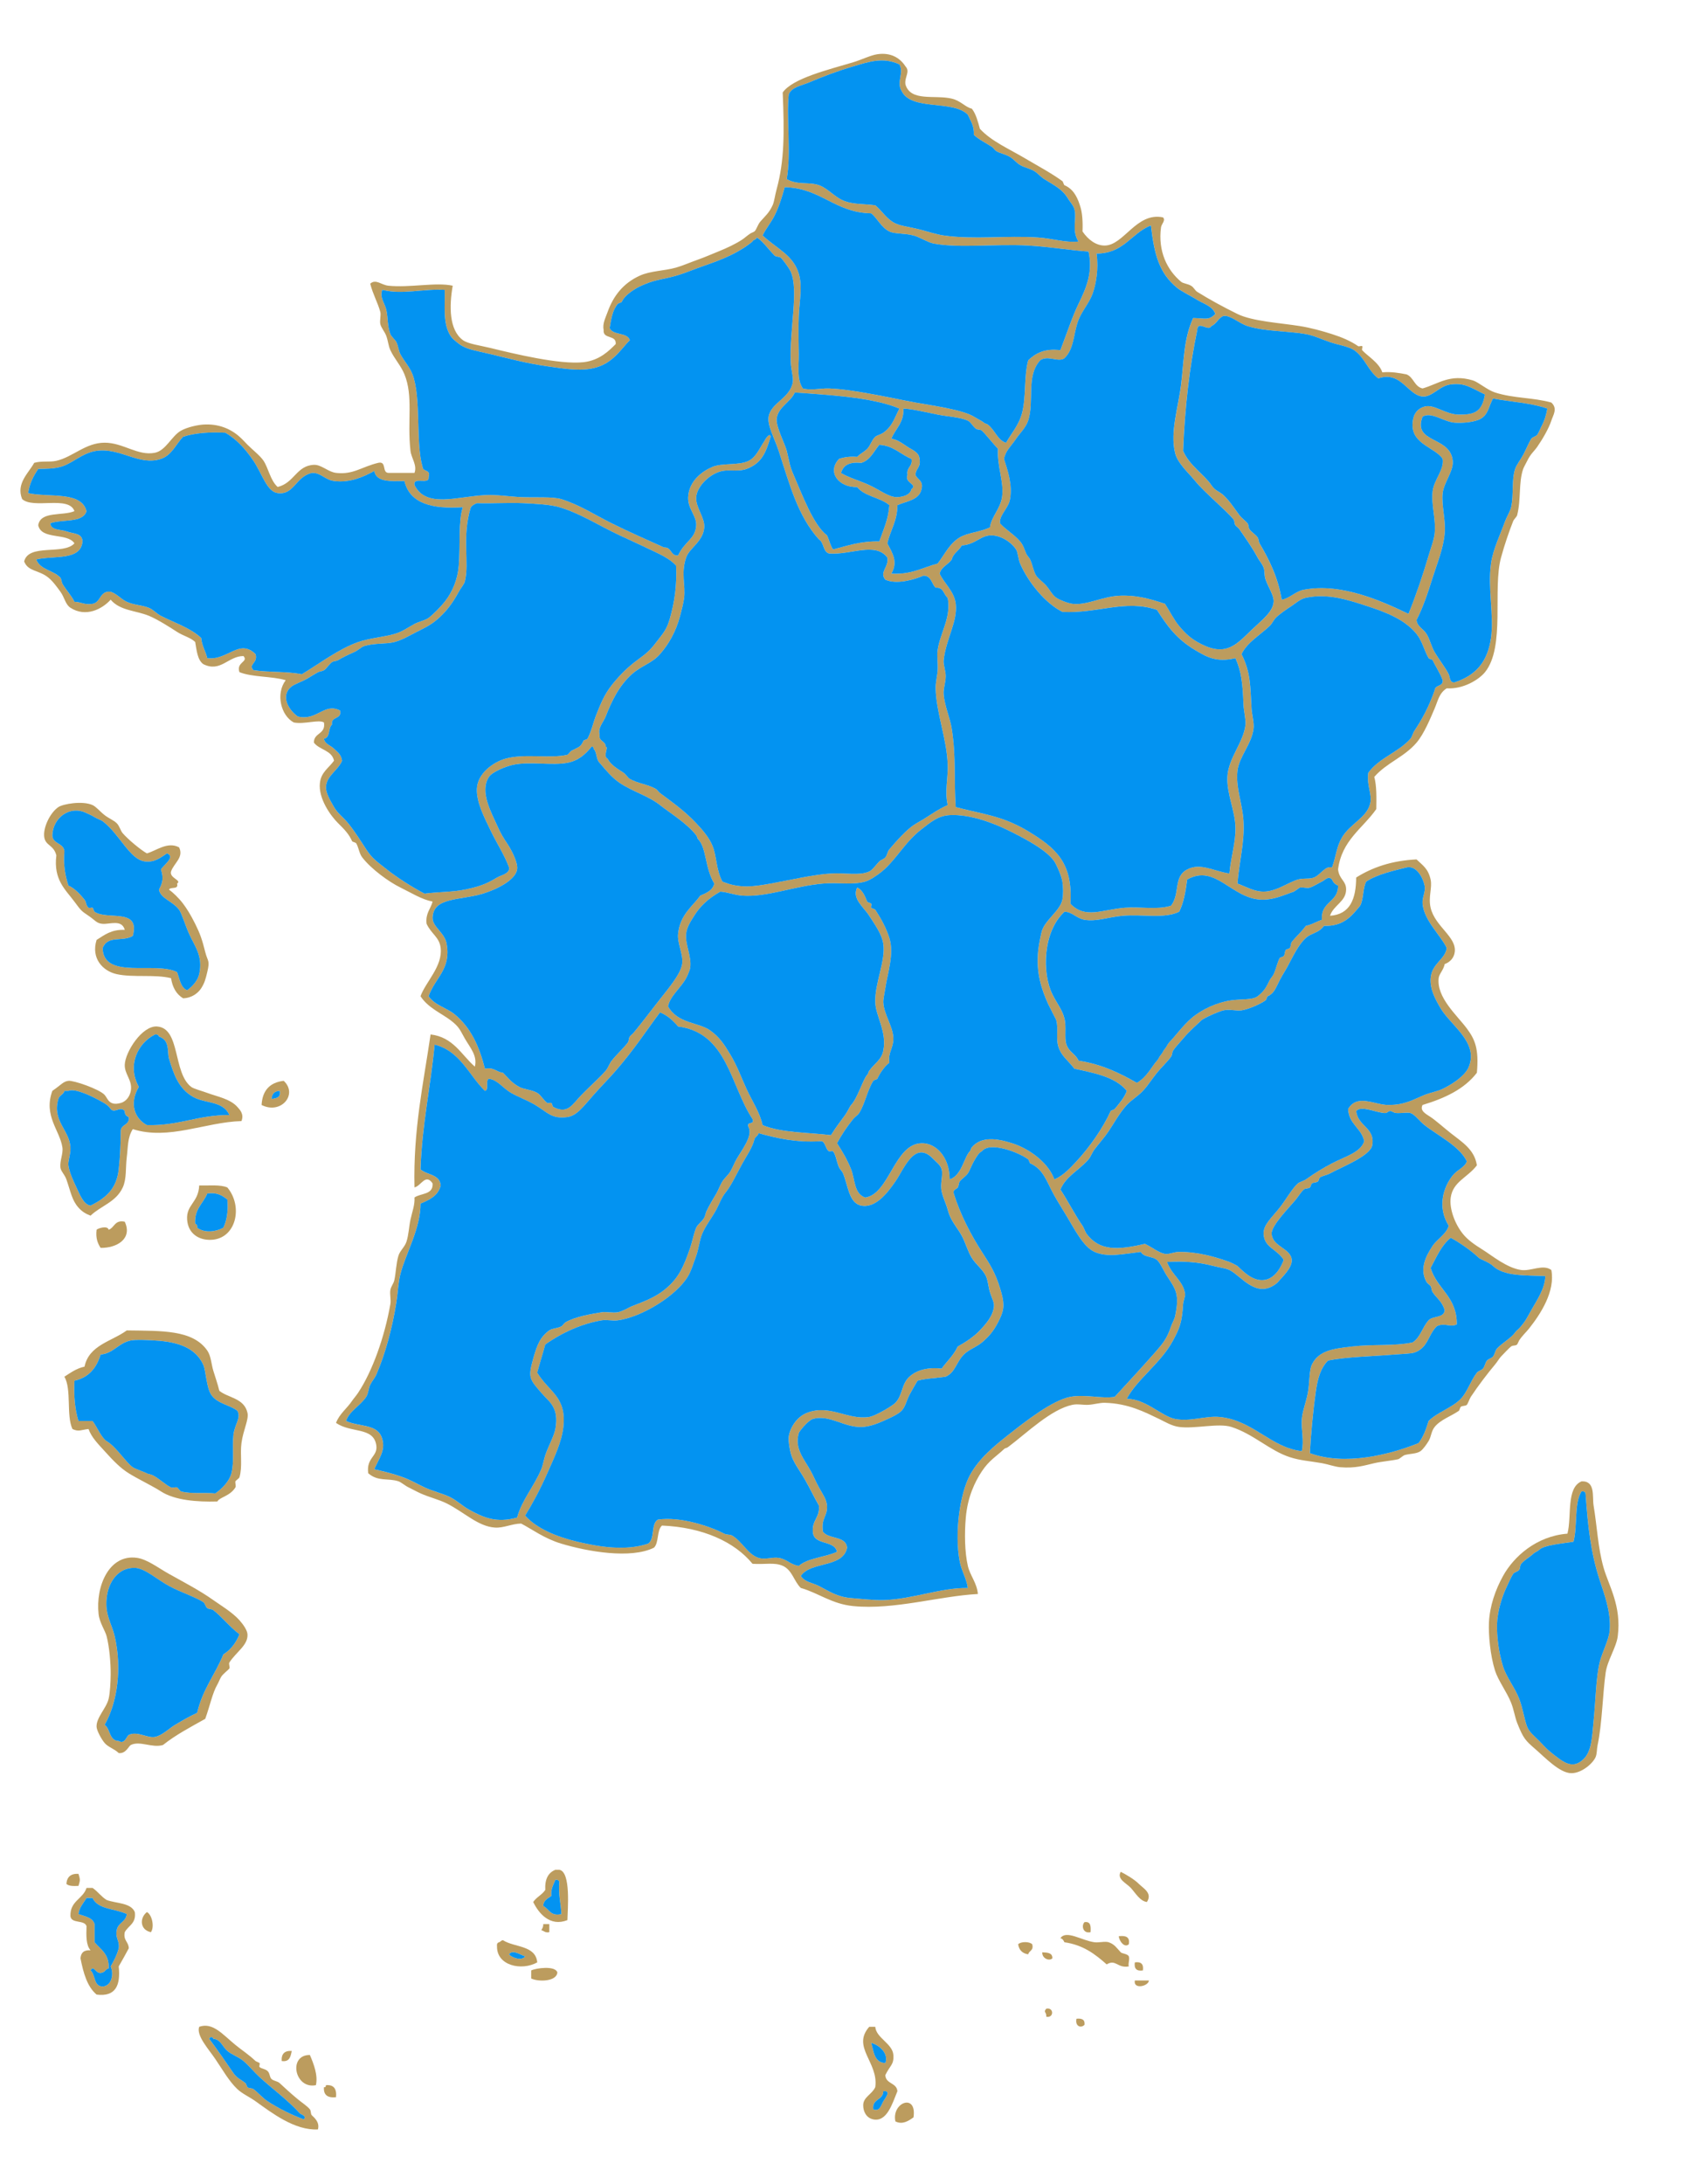 <?xml version="1.0" encoding="utf-8"?>
<!-- Generator: Adobe Illustrator 14.0.0, SVG Export Plug-In . SVG Version: 6.00 Build 43363)  -->
<!DOCTYPE svg PUBLIC "-//W3C//DTD SVG 1.1//EN" "http://www.w3.org/Graphics/SVG/1.1/DTD/svg11.dtd">
<svg version="1.1" xmlns="http://www.w3.org/2000/svg" xmlns:xlink="http://www.w3.org/1999/xlink" x="0px" y="0px"
	 width="201.818px" height="260.455px" viewBox="0 0 201.818 260.455" enable-background="new 0 0 201.818 260.455"
	 xml:space="preserve">
<g id="Arrière-plan_xA0_Image_1_" display="none">
</g>
<g id="Calque_2_xA0_Image_3_">
	<path fill-rule="evenodd" clip-rule="evenodd" fill="#BC9C5E" d="M108.001,10.08c0.637,2.084,3.494,1.2,5.52,1.68
		c1.071,0.253,1.63,1.028,2.4,1.2c0.491,0.628,0.717,1.523,0.96,2.4c1.375,1.497,3.503,2.398,5.52,3.6
		c1.345,0.801,2.901,1.617,4.32,2.64c0.083,0.06,0.166,0.447,0.24,0.48c0.672,0.303,1.22,0.771,1.68,1.92
		c0.093,0.233,0.221,0.656,0.24,0.72c0.2,0.659,0.289,1.671,0.239,2.88c0.698,1.023,1.641,1.685,2.641,1.68
		c2.293-0.01,3.774-4.022,6.96-3.36c0.35,0.373-0.184,0.769-0.24,1.2c-0.377,2.859,0.745,5.103,2.4,6.48
		c0.262,0.218,0.776,0.223,1.199,0.48c0.324,0.197,0.455,0.554,0.721,0.72c1.448,0.904,3.124,1.816,4.8,2.64
		c1.774,0.873,5.072,1.064,7.439,1.44c1.253,0.199,2.624,0.572,3.841,0.96c1.161,0.371,2.235,0.822,3.12,1.44
		c0.096,0.067,0.398-0.081,0.479,0c0.082,0.082-0.077,0.394,0,0.48c0.598,0.672,2.017,1.479,2.4,2.64
		c1.135-0.095,2.003,0.077,2.88,0.24c0.863,0.336,0.937,1.463,1.92,1.68c1.891-0.536,3.249-1.778,6-0.96
		c0.632,0.188,1.725,1.147,2.64,1.44c2.26,0.723,4.508,0.583,6.72,1.2c0.78,0.719,0.224,1.468,0,2.16
		c-0.306,0.948-1.087,2.271-1.68,3.12c-0.411,0.588-0.769,0.803-1.2,1.68c-0.143,0.291-0.405,0.746-0.479,0.96
		c-0.566,1.628-0.233,3.626-0.72,5.52c-0.05,0.193-0.382,0.468-0.48,0.72c-0.479,1.219-0.992,2.689-1.44,4.32
		c-1.031,3.755,0.538,10.659-1.92,13.68c-0.705,0.867-2.563,2.043-4.56,1.92c-0.904,0.561-1.054,1.499-1.44,2.4
		c-0.498,1.162-1.258,3.024-2.159,4.08c-1.487,1.742-3.545,2.369-5.04,4.08c0.291,1.068,0.261,2.459,0.239,3.84
		c-1.613,2.307-4.124,3.716-4.56,7.2c0.154,1.23,0.973,1.329,0.96,2.4c-0.017,1.441-1.495,1.839-1.92,3.12
		c2.402-0.158,3.105-2.015,3.12-4.56c1.916-1.204,4.225-2.015,7.2-2.16c0.756,0.728,1.396,1.099,1.68,2.4
		c0.214,0.979-0.296,2.088,0,3.36c0.523,2.249,3.113,3.461,2.88,5.28c-0.09,0.696-0.551,1.207-1.2,1.44
		c-0.132,0.702-0.663,1.162-0.72,1.68c-0.254,2.321,2.183,4.415,3.36,6c0.96,1.294,1.462,2.403,1.199,5.28
		c-1.488,1.951-3.835,3.045-6.479,3.84c-0.359,0.694,0.379,1.055,0.96,1.439c0.604,0.4,1.611,1.298,2.399,1.92
		c1.349,1.065,2.84,1.952,3.12,3.841c-1.137,1.488-2.849,1.931-3.12,3.84c-0.183,1.287,0.464,3.1,1.44,4.319
		c0.592,0.739,1.373,1.278,2.4,1.92c1.074,0.672,2.859,2.161,4.56,2.4c1.189,0.167,2.597-0.735,3.6,0
		c0.482,2.514-1.24,5.189-2.64,6.96c-0.354,0.447-0.807,0.848-1.2,1.44c-0.019,0.028-0.196,0.436-0.239,0.479
		c-0.191,0.191-0.491,0.068-0.721,0.24c-0.212,0.159-0.82,0.799-1.2,1.2c-0.225,0.237-0.435,0.621-0.72,0.96
		c-0.855,1.016-2.004,2.517-2.88,3.84c-0.144,0.217-0.357,0.834-0.479,0.96c-0.151,0.155-0.562,0.092-0.721,0.24
		c-0.099,0.092-0.138,0.407-0.239,0.479c-0.866,0.612-2.198,1.056-2.881,1.92c-0.429,0.544-0.395,1.147-0.72,1.681
		c-0.231,0.379-0.653,0.98-0.96,1.199c-0.48,0.344-1.27,0.288-1.92,0.48c-0.127,0.038-0.629,0.46-0.72,0.48
		c-0.866,0.194-1.962,0.269-2.88,0.479c-1.191,0.273-2.248,0.636-4.08,0.48c-0.644-0.056-1.426-0.351-2.16-0.48
		c-1.475-0.261-2.559-0.304-3.84-0.72c-2.385-0.774-4.321-2.749-6.96-3.601c-1.53-0.493-4.388,0.254-6.24,0
		c-0.906-0.124-1.657-0.605-2.4-0.96c-1.663-0.792-3.647-1.851-6.479-1.92c-0.582-0.014-1.253,0.198-1.92,0.24
		c-0.681,0.042-1.272-0.135-1.92,0c-2.558,0.531-5.456,3.37-7.681,5.04c-0.213,0.16-0.307,0.074-0.479,0.24
		c-0.854,0.816-1.773,1.328-2.641,2.64c-0.871,1.318-1.703,3.087-1.92,5.521c-0.164,1.842-0.138,4.105,0.24,5.76
		c0.265,1.156,1.096,2.054,1.2,3.359c-4.632,0.247-9.999,1.923-14.88,1.44c-2.561-0.253-4.129-1.565-6.24-2.16
		c-0.83-0.794-1.007-2.131-2.16-2.64c-0.995-0.439-2.062-0.144-3.6-0.24c-2.138-2.618-5.937-4.356-10.8-4.56
		c-0.635,0.564-0.345,2.055-0.96,2.64c-2.78,1.369-7.908,0.461-11.04-0.48c-2.042-0.613-3.491-1.723-4.8-2.399
		c-1.113,0.019-2.076,0.546-3.12,0.479c-2.02-0.128-3.663-1.835-5.76-2.88c-0.957-0.477-2.135-0.751-3.12-1.2
		c-0.503-0.229-0.938-0.478-1.44-0.72c-0.413-0.198-0.867-0.61-1.2-0.72c-1.233-0.406-2.425,0.071-3.6-0.96
		c-0.25-1.911,1.184-1.964,0.96-3.36c-0.352-2.189-3.002-1.397-4.8-2.64c0.403-1.084,1.31-1.721,1.92-2.641
		c0.149-0.225,0.456-0.561,0.72-0.96c1.696-2.558,3.148-6.619,3.84-10.56c0.094-0.533-0.087-1.175,0-1.68
		c0.078-0.457,0.383-0.744,0.48-1.2c0.194-0.915,0.206-1.956,0.48-2.88c0.186-0.627,0.75-1.045,0.96-1.681
		c0.267-0.809,0.305-1.83,0.48-2.64c0.2-0.923,0.536-1.752,0.48-2.64c0.748-0.532,2.26-0.3,2.16-1.681
		c-0.847-1.225-1.35,0.292-2.16,0.48c-0.163-6.883,1.064-12.375,1.92-18.24c2.717,0.323,3.659,2.421,5.28,3.84
		c0.326-1.313-0.577-2.273-1.2-3.36c-0.583-1.017-0.64-1.365-1.68-2.16c-1.078-0.824-2.744-1.516-3.6-2.88
		c0.598-1.687,2.661-3.572,2.4-5.76c-0.155-1.301-1.109-1.641-1.68-2.88c-0.142-1.262,0.487-1.753,0.72-2.64
		c-1.309-0.254-2.556-1.053-3.84-1.68c-1.372-0.67-3.472-2.188-4.56-3.6c-0.363-0.47-0.421-1.208-0.72-1.68
		c-0.059-0.093-0.444-0.16-0.48-0.24c-0.378-0.838-0.857-1.35-1.68-2.16c-0.828-0.815-2.379-2.908-2.16-4.8
		c0.146-1.268,1.011-1.728,1.68-2.64c-0.257-1.263-1.756-1.284-2.4-2.16c-0.012-1.212,1.439-0.961,1.2-2.4
		c-0.633-0.382-2.307,0.245-3.6,0c-1.535-0.824-2.186-3.417-0.96-5.04c-1.667-0.493-3.981-0.339-5.52-0.96
		c-0.411-1.215,1.119-1.21,0.48-1.92c-1.809-0.008-2.742,2.003-4.8,0.96c-0.69-0.511-0.78-1.621-0.96-2.64
		c-0.555-0.531-1.408-0.713-2.16-1.2c-0.694-0.45-2.287-1.48-3.36-1.92c-1.561-0.64-3.44-0.596-4.56-1.92
		c-1.005,1.113-2.959,2.149-4.8,0.96c-0.601-0.388-0.699-1.233-1.2-1.92c-0.418-0.573-0.893-1.24-1.44-1.68
		c-1.168-0.938-2.386-0.684-2.88-1.92c0.542-2.178,4.715-0.725,6-2.16c-0.855-1.305-3.943-0.376-4.32-2.16
		c0.276-1.724,2.927-1.073,4.32-1.68c-0.668-1.892-4.911-0.208-6.24-1.44c-0.752-1.858,0.784-3.111,1.44-4.32
		c0.941-0.265,1.815-0.051,2.64-0.24c1.994-0.458,3.466-2.153,5.76-2.16c2.212-0.006,3.972,1.611,6,1.2
		c1.313-0.266,2-2.022,3.12-2.64c0.784-0.432,1.994-0.676,2.64-0.72c1.816-0.123,3.265,0.502,4.32,1.44
		c0.38,0.337,0.638,0.633,0.96,0.96c0.633,0.643,1.5,1.288,1.92,1.92c0.562,0.845,0.826,2.378,1.68,3.12
		c2.001-0.488,2.235-2.551,4.32-2.64c0.896-0.038,1.697,0.849,2.64,0.96c2.044,0.242,3.015-0.71,5.04-1.2
		c1.031-0.231,0.421,1.179,1.2,1.2c1.04,0,2.08,0,3.12,0c0.344-0.931-0.381-1.748-0.48-2.64c-0.399-3.589,0.357-6.485-0.72-9.12
		c-0.421-1.029-1.192-1.832-1.68-2.88c-0.229-0.492-0.266-1.091-0.48-1.68c-0.191-0.525-0.631-0.999-0.72-1.44
		c-0.085-0.423,0.106-1.044,0-1.44c-0.288-1.076-0.881-2.093-1.2-3.36c0.664-0.607,1.317,0.151,2.16,0.24
		c2.541,0.268,5.68-0.443,7.68,0c-0.428,2.431-0.442,5.26,1.2,6.48c0.626,0.465,2.012,0.631,3.36,0.96
		c2.709,0.661,8.19,1.997,11.04,1.68c1.937-0.215,3.07-1.392,3.84-2.16c0.113-1.153-1.553-0.527-1.44-1.68
		c-0.157-0.75,0.222-1.439,0.48-2.16c0.667-1.862,1.838-3.417,3.84-4.32c1.294-0.583,2.889-0.557,4.32-0.96
		c0.785-0.221,1.698-0.628,2.64-0.96c0.785-0.276,1.625-0.646,2.4-0.96c1.003-0.406,2.017-0.868,2.88-1.44
		c0.226-0.149,0.561-0.456,0.96-0.72c0.048-0.032,0.414-0.179,0.48-0.24c0.248-0.226,0.351-0.773,0.72-1.2
		c0.548-0.634,0.995-0.956,1.44-1.92c0.191-0.416,0.264-1.131,0.48-1.92c0.93-3.391,0.92-6.731,0.72-11.52
		c1.181-1.705,5.549-2.742,8.4-3.6c1.01-0.304,2.074-0.839,2.88-0.96c1.597-0.239,2.705,0.426,3.36,1.44
		C108.614,8.562,107.855,9.186,108.001,10.08z M101.761,7.92c-1.948,0.572-3.641,1.228-5.28,1.92c-0.844,0.357-2.1,0.55-2.4,1.44
		c-0.306,2.732,0.315,6.981-0.24,10.08c1.339,0.742,2.599,0.297,3.84,0.72c1.058,0.361,1.955,1.518,3.12,1.92
		c1.143,0.395,2.216,0.295,3.6,0.48c0.849,0.695,1.329,1.639,2.4,2.16c0.62,0.302,1.801,0.445,2.88,0.72
		c0.933,0.237,1.959,0.587,2.88,0.72c3.584,0.518,7.504-0.018,11.28,0.24c1.74,0.119,3.236,0.649,4.8,0.48
		c-0.848-1.303-0.188-2.688-0.48-3.84c-0.115-0.455-0.569-0.941-0.72-1.2c-0.692-1.197-1.639-1.619-2.88-2.4
		c-0.423-0.266-0.828-0.743-1.2-0.96c-0.572-0.333-1.162-0.414-1.68-0.72c-0.438-0.259-0.8-0.719-1.2-0.96
		c-0.575-0.347-1.193-0.422-1.68-0.72c-0.149-0.091-0.29-0.357-0.48-0.48c-0.834-0.541-1.54-0.857-2.16-1.44
		c0.056-1.095-0.403-1.676-0.72-2.4c-1.781-1.818-6.801-0.399-7.92-2.88c-0.61-1.032,0.333-2.125-0.24-3.12
		C105.297,6.75,103.526,7.401,101.761,7.92z M122.641,29.28c-3.816-0.217-8.295,0.336-11.28-0.24
		c-0.716-0.138-1.618-0.751-2.399-0.96c-1.107-0.296-2.234-0.164-2.881-0.48c-0.965-0.473-1.432-1.563-2.159-2.16
		c-4.391-0.09-5.955-3.006-10.32-3.12c-0.347,1.26-0.692,2.346-1.2,3.36c-0.454,0.906-1.02,1.528-1.44,2.4
		c1.749,1.612,3.648,2.334,4.32,4.56c0.453,1.499,0.085,3.105,0,5.04c-0.067,1.53-0.015,3.11,0,4.56
		c0.016,1.476-0.26,2.976,0.48,4.08c0.977,0.271,2.1-0.033,3.12,0c2.944,0.097,7.604,1.193,10.32,1.68
		c2.292,0.411,5.641,0.871,6.96,1.68c0.53,0.325,1.038,0.564,1.2,0.72c0.166,0.159,0.281,0.084,0.48,0.24
		c0.854,0.668,1.165,1.879,2.16,2.16c0.614-1.11,1.537-2.086,1.92-3.6c0.489-1.937,0.186-4.182,0.72-6.24
		c0.871-0.809,1.918-1.441,3.84-1.2c0.756-1.975,1.449-4.065,2.16-5.521c0.925-1.895,1.738-3.778,1.2-6.24
		C127.649,29.847,125.206,29.426,122.641,29.28z M130.801,30.24c0.27,1.798-0.068,3.675-0.48,4.8
		c-0.394,1.078-1.253,2.029-1.68,3.12c-0.62,1.583-0.474,3.421-1.68,4.56c-0.706,0.526-1.981-0.406-2.881,0.24
		c-1.722,1.884-0.669,4.887-1.439,7.2c-0.281,0.842-1.008,1.517-1.44,2.16c-0.581,0.867-1.258,1.411-1.439,2.4
		c0.46,1.466,1.021,3.05,0.72,4.8c-0.188,1.091-1.307,1.894-1.2,2.88c0.73,0.808,1.685,1.322,2.4,2.16
		c0.387,0.453,0.513,0.956,0.72,1.44c0.124,0.289,0.37,0.484,0.48,0.72c0.28,0.599,0.395,1.414,0.72,1.92
		c0.23,0.358,0.881,0.826,1.2,1.2c0.472,0.554,0.731,1.124,1.2,1.44c0.367,0.249,1.35,0.647,1.92,0.72
		c1.665,0.214,3.515-0.845,5.52-0.96c1.998-0.115,3.606,0.324,5.521,0.96c0.612,0.957,1.085,1.928,1.68,2.64
		c0.843,1.008,1.488,1.574,2.64,2.16c3.004,1.528,4.245,0.004,6-1.68c1.265-1.213,2.545-2.132,2.641-3.36
		c0.055-0.71-0.602-1.66-0.96-2.64c-0.195-0.534-0.078-1.038-0.24-1.44c-0.212-0.524-0.511-0.803-0.72-1.2
		c-0.635-1.201-1.49-2.382-2.16-3.36c-0.152-0.222-0.339-0.295-0.48-0.48c-0.146-0.192-0.079-0.523-0.24-0.72
		c-0.878-1.074-3.43-3.18-4.56-4.56c-0.911-1.113-2.094-2.115-2.4-3.36c-0.617-2.512,0.405-5.508,0.721-8.16
		c0.353-2.97,0.309-5.454,1.439-7.92c1.446,0.029,1.862,0.318,2.641-0.48c-0.294-0.933-1.441-1.227-2.16-1.68
		c-0.808-0.509-1.83-0.975-2.4-1.44c-2.12-1.731-2.724-3.952-3.12-7.44C134.924,27.803,134.068,30.228,130.801,30.24z M92.88,53.76
		c-0.485-1.479-1.379-3.042-1.2-4.08c0.287-1.66,2.538-2.187,2.88-4.08c0.104-0.573-0.198-1.456-0.24-2.4
		c-0.174-3.936,0.981-8.541,0-10.8c-0.189-0.437-1.002-1.528-1.2-1.68c-0.166-0.126-0.57-0.091-0.72-0.24
		c-0.742-0.737-1.492-1.845-2.16-2.16c-0.002,0.317-0.42,0.22-0.479,0.48c-1.724,1.383-3.52,2.109-5.76,2.88
		c-1.139,0.392-2.276,0.888-3.36,1.2c-1.334,0.384-2.481,0.491-3.6,0.96c-0.515,0.216-0.92,0.377-1.44,0.72
		c-0.756,0.498-1.212,0.934-1.44,1.44c-0.03,0.066-0.421,0.169-0.48,0.24c-0.625,0.75-0.787,1.795-0.96,2.88
		c0.375,0.905,2.095,0.465,2.4,1.44c-0.917,0.917-1.838,2.456-3.6,3.12c-1.869,0.705-3.972,0.321-6.24,0
		c-2.608-0.369-4.738-0.971-6.72-1.44c-2.272-0.538-3.063-0.587-4.08-1.44c-0.325-0.272-0.518-0.413-0.72-0.72
		c-0.986-1.497-0.661-3.626-0.72-5.52c-2.653-0.141-5.039,0.608-7.44,0c-0.355,0.905,0.302,1.581,0.48,2.4
		c0.212,0.979,0.117,1.911,0.48,2.88c0.114,0.304,0.562,0.644,0.72,0.96c0.237,0.473,0.25,1.01,0.48,1.44
		c0.433,0.809,1.094,1.5,1.44,2.4c1.073,2.791,0.349,8.115,1.2,11.04c0.021,0.619,1.027,0.252,0.72,1.2
		c0.131,1.012-1.876-0.116-1.68,0.96c1.371,2.782,5.058,1.373,8.4,1.2c1.463-0.076,2.894,0.177,4.32,0.24
		c1.613,0.071,3.776-0.079,4.8,0.24c2.172,0.677,4.024,1.9,6,2.88c2.121,1.052,4.231,1.971,6.24,2.88
		c0.946-0.066,0.734,1.026,1.68,0.96c0.829-1.771,2.067-1.938,2.16-3.6c0.064-1.138-1.029-1.986-0.96-3.36
		c0.095-1.897,1.626-3.063,2.88-3.6c1.175-0.504,3.142-0.146,4.32-0.72c0.943-0.46,1.313-1.533,1.92-2.4
		c0.07-0.213,0.649-1.051,0.72-0.48c-0.582,1.912-1.052,3.149-2.88,3.84c-0.925,0.35-1.972,0.062-2.88,0.24
		c-1.419,0.279-3.01,1.756-3.12,3.12c-0.096,1.191,1.042,2.425,0.96,3.6c-0.118,1.697-1.774,2.464-2.16,3.6
		c-0.64,1.887-0.06,3.23-0.24,4.8c-0.066,0.579-0.301,1.487-0.48,2.16c-0.519,1.949-1.395,3.413-2.4,4.56
		c-0.974,1.111-2.204,1.359-3.36,2.4c-1.521,1.369-2.385,3.156-3.12,5.04c-0.274,0.704-0.955,1.333-0.72,2.16
		c-0.145,0.864,0.732,0.707,0.72,1.44c0.425,0.005-0.382,1.132,0.24,1.44c0.393,0.794,1.342,1.287,1.92,1.68
		c0.229,0.155,0.498,0.593,0.72,0.72c0.976,0.557,2.147,0.638,3.12,1.2c0.118,0.068,0.333,0.37,0.48,0.48
		c1.685,1.261,2.959,2.161,4.32,3.6c0.767,0.812,1.526,1.702,1.92,2.64c0.562,1.339,0.415,2.803,1.2,4.32
		c2.082,0.871,3.8,0.588,5.76,0.24c2.208-0.393,5.175-1.093,7.2-1.2c1.774-0.094,3.397,0.28,4.56-0.24
		c0.397-0.178,0.861-0.87,1.2-1.2c0.2-0.195,0.538-0.269,0.72-0.48c0.249-0.291,0.223-0.653,0.479-0.96
		c0.867-1.032,2.086-2.353,2.881-2.88c0.474-0.314,0.834-0.493,1.199-0.72c0.989-0.615,1.71-1.166,2.88-1.68
		c-0.379-1.656,0.056-3.179,0-4.8c-0.106-3.15-1.37-6.16-1.439-9.12c-0.017-0.695,0.196-1.451,0.24-2.16
		c0.053-0.847-0.108-1.629,0-2.4c0.283-2.025,1.654-3.916,1.199-6.24c-0.5-0.379-0.47-1.289-1.439-1.2
		c-0.49-0.47-0.503-1.417-1.44-1.44c-1.066,0.458-3.208,1.105-4.56,0.48c-0.756-0.931,0.458-1.496,0.24-2.64
		c-1.447-1.903-4.4-0.268-6.96-0.48c-0.735-0.225-0.59-1.33-1.2-1.68C95.131,61.484,94.194,57.764,92.88,53.76z M173.04,45.84
		c-1.38,0.164-2.188,1.527-3.359,1.44c-1.754-0.13-2.569-3.091-5.28-2.16c-1.248-0.945-1.588-2.454-2.88-3.36
		c-0.622-0.437-1.798-0.597-2.88-0.96c-0.974-0.327-1.917-0.79-2.88-0.96c-2.232-0.393-4.817-0.284-6.96-0.96
		c-1.009-0.318-2.084-1.345-2.88-1.2c-0.632,0.248-0.809,0.952-1.44,1.2c-0.318,0.721-1.65-0.746-1.68,0.48
		c-0.927,4.434-1.479,9.241-1.681,14.4c0.712,1.723,2.549,2.857,3.36,4.08c0.466,0.702,0.943,0.742,1.44,1.2
		c0.784,0.725,1.418,1.744,1.92,2.4c0.298,0.39,0.761,0.7,0.96,0.96c0.159,0.209,0.078,0.49,0.239,0.72
		c0.253,0.359,0.724,0.608,0.961,0.96c0.14,0.208,0.133,0.54,0.239,0.72c1.158,1.955,2.199,4.058,2.641,6.72
		c1.036-0.229,1.636-1.008,2.64-1.2c4.593-0.877,9.581,1.505,12.48,2.88c0.896-2.22,1.747-4.722,2.399-6.96
		c0.236-0.81,0.628-1.795,0.72-2.64c0.182-1.673-0.438-3.393-0.239-5.04c0.164-1.372,1.385-2.507,1.199-3.84
		c-0.865-1.339-3.635-1.727-3.6-4.08c0.013-0.865,0.284-1.83,1.44-2.16c1.139-0.325,2.479,0.944,4.08,0.96
		c1.818,0.018,2.77-0.276,3.119-2.4C175.362,46.2,174.754,45.637,173.04,45.84z M94.8,46.8c-0.457,1.119-2.004,1.743-2.16,3.12
		c-0.109,0.96,0.992,3.008,1.2,3.84c0.331,1.324,0.356,1.808,0.72,2.64c1.137,2.601,2.417,6.162,4.08,7.44
		c0.262,0.538,0.397,1.203,0.72,1.68c1.722-0.438,3.302-1.019,5.521-0.96c0.472-1.368,1.082-2.597,1.199-4.32
		c-1.077-0.922-2.963-1.036-3.84-2.16c-2.183,0.068-3.649-1.774-2.16-3.36c0.598-0.202,1.286-0.314,2.16-0.24
		c0.377-0.412,0.78-0.536,1.2-0.96c0.378-0.381,0.545-1.062,0.96-1.44c0.154-0.14,0.716-0.305,0.96-0.48
		c1.107-0.795,1.295-1.696,1.92-2.88C103.952,47.317,98.48,47.087,94.8,46.8z M178.08,47.52c-0.584,1.129-0.563,1.87-1.439,2.4
		c-0.673,0.407-2.128,0.555-3.12,0.48c-1.351-0.102-2.75-1.34-3.84-0.72c-1.225,3.224,3.329,2.274,3.6,5.28
		c0.109,1.215-1.062,2.572-1.2,3.84c-0.162,1.495,0.384,3.174,0.24,4.8c-0.162,1.841-0.923,3.622-1.439,5.28
		c-0.579,1.858-1.191,3.661-1.92,5.04c0.058,0.792,0.792,1.027,1.199,1.68c0.397,0.637,0.576,1.51,0.96,2.16
		c0.568,0.962,1.262,1.806,1.681,2.64c0.155,0.311,0.09,1.061,0.72,0.96c2.699-0.891,3.942-2.637,4.32-5.28
		c0.377-2.642-0.407-5.921,0-8.88c0.231-1.684,1.153-3.575,1.68-5.04c0.184-0.513,0.614-1.197,0.72-1.68
		c0.34-1.545,0.03-3.196,0.48-4.56c0.162-0.493,0.656-1.112,0.96-1.68c0.343-0.641,0.63-1.365,0.96-1.92
		c0.115-0.194,0.582-0.288,0.72-0.48c0.194-0.269,0.359-0.734,0.48-0.96c0.384-0.718,0.587-1.381,0.72-2.16
		C182.672,48.049,180.234,47.926,178.08,47.52z M106.32,52.32c0.715,0.082,1.384,0.599,1.92,0.96c0.518,0.348,1.393,0.634,1.44,1.44
		c0.202,1.002-0.467,1.133-0.48,1.92c0.224,0.576,0.965,0.635,0.721,1.68c-0.277,1.324-1.774,1.427-2.881,1.92
		c-0.006,1.914-0.854,2.985-1.199,4.56c0.61,1.167,1.297,2.178,0.479,3.6c2.392,0.151,3.743-0.737,5.521-1.2
		c0.854-1.094,1.391-2.375,2.64-3.12c0.98-0.585,2.434-0.627,3.6-1.2c0.158-1.254,1.23-2.194,1.44-3.6
		c0.271-1.814-0.622-3.664-0.48-5.76c-0.665-0.693-1.407-1.683-1.92-2.16c-0.19-0.178-0.498-0.076-0.72-0.24
		c-0.351-0.259-0.61-0.797-0.96-0.96c-0.88-0.41-2.325-0.471-3.6-0.72c-1.322-0.258-3.021-0.681-4.08-0.72
		C107.822,50.462,106.789,51.108,106.32,52.32z M33.121,58.8c-1.294-0.176-1.856-2.312-2.88-3.84
		c-1.087-1.621-2.195-2.686-3.36-3.36c-1.941-0.101-3.65,0.03-5.04,0.48c-0.886,0.922-1.344,2.2-2.64,2.64
		c-2.573,0.873-4.788-1.347-7.68-0.96c-1.711,0.229-2.928,1.56-4.32,1.92c-0.857,0.222-1.57,0.215-2.64,0.24
		c-0.55,0.81-1.033,1.688-1.2,2.88c2.485,0.555,6.358-0.278,6.96,2.16C9.852,62.412,7.402,61.882,6,62.4
		c0.085,0.868,1.232,0.708,1.92,0.96c0.839,0.307,1.885,0.188,1.92,1.2c-0.198,2.362-3.472,1.648-5.52,2.16
		c0.496,1.246,2.05,1.273,2.88,2.16c0.112,0.12,0.168,0.6,0.24,0.72c0.5,0.844,1.058,1.375,1.44,2.16
		c0.79,0.01,1.195,0.405,2.16,0.24c1.024-0.176,0.82-1.58,2.16-1.44c0.774,0.27,1.206,0.865,1.92,1.2
		c0.83,0.388,1.833,0.393,2.64,0.72c0.521,0.21,0.931,0.702,1.44,0.96c1.767,0.896,3.539,1.45,4.8,2.64
		c0.084,0.956,0.522,1.558,0.72,2.4c2.471,0.306,3.809-2.39,5.76-0.48c0.333,1.083-0.933,1.198-0.24,1.92
		c1.812,0.268,4.033,0.126,5.76,0.48c2.139-1.285,4.375-3.01,6.72-3.84c1.268-0.449,3.223-0.635,4.32-0.96
		c1.062-0.315,1.499-0.722,2.4-1.2c0.546-0.29,1.271-0.417,1.68-0.72c0.493-0.365,1.429-1.299,1.92-1.92
		c0.949-1.2,1.553-2.704,1.68-4.32c0.2-2.545-0.076-5.233,0.48-6.96c-3.599,0.239-6.32-0.4-6.96-3.12
		c-1.627,0.027-3.356,0.156-3.6-1.2c-1.291,0.718-2.96,1.446-4.8,1.2c-1.078-0.144-1.635-1.045-2.64-0.96
		C35.256,56.822,35.078,59.067,33.121,58.8z M104.881,53.04c-0.66,0.78-1.063,1.818-2.16,2.16c-1.353-0.152-2.155,0.246-2.4,1.2
		c0.847,0.534,2.052,0.849,3.36,1.44c1.188,0.537,2.366,1.488,3.359,1.44c0.512-0.024,1.485-0.171,1.681-0.96
		c0.79-0.575-0.873-0.708-0.48-1.68c-0.155-0.955,0.636-0.965,0.48-1.92C107.404,54.196,106.608,53.152,104.881,53.04z
		 M77.521,65.52c-1.179-0.571-2.403-1.121-3.6-1.68c-2.436-1.139-4.712-2.625-7.2-3.36c-1.078-0.318-2.893-0.417-4.32-0.48
		c-1.77-0.078-3.527,0.057-5.52,0c-0.284,0.116-0.544,0.256-0.72,0.48c-1.111,3.598-0.13,6.618-0.72,8.88
		c-0.074,0.285-0.532,0.85-0.72,1.2c-0.782,1.454-1.562,2.443-2.64,3.36c-0.777,0.661-1.603,1.036-2.4,1.44
		c-0.877,0.445-1.709,0.957-2.64,1.2c-1.033,0.271-2.333,0.092-3.6,0.48c-0.34,0.104-0.752,0.525-1.2,0.72
		c-0.813,0.354-1.488,0.691-1.92,0.96c-0.217,0.135-0.49,0.083-0.72,0.24c-0.355,0.242-0.612,0.737-0.96,0.96
		c-0.218,0.14-0.535,0.133-0.72,0.24c-0.484,0.28-0.841,0.497-1.2,0.72c-0.467,0.29-1.629,0.731-1.92,0.96
		c-1.431,1.128-0.355,2.836,0.72,3.6c2.319,0.556,3.12-1.675,5.04-0.72c0.247,1.127-1.121,0.639-0.96,1.68
		c-0.482,0.397-0.182,1.578-0.96,1.68c0.086,0.647,0.815,0.811,1.2,1.2c0.439,0.444,0.831,0.626,0.96,1.44
		c-0.507,1.165-1.854,1.782-1.92,3.12c-0.033,0.669,0.492,1.603,0.96,2.4c0.469,0.798,1.101,1.212,1.68,1.92
		c0.812,0.992,1.586,2.248,2.16,3.12c0.742,1.127,1.221,1.401,2.16,2.16c1.489,1.205,3.429,2.414,4.8,3.12
		c1.796-0.229,3.311-0.171,4.8-0.48c1.862-0.386,2.672-0.729,3.84-1.44c0.486-0.296,1.549-0.454,1.44-1.2
		c-0.557-1.507-1.443-2.834-2.16-4.32c-0.79-1.636-1.74-3.446-1.68-5.04c0.07-1.855,1.93-3.179,3.36-3.6
		c2.256-0.665,5.385,0.012,7.44-0.48c0.065-0.016,0.383-0.431,0.48-0.48c0.971-0.497,1.098-0.441,1.44-1.2
		c0.039-0.086,0.425-0.136,0.48-0.24c0.446-0.839,0.733-2.063,0.96-2.64c0.811-2.066,1.203-2.931,2.4-4.32
		c0.97-1.126,1.814-1.866,2.88-2.64c1.116-0.811,1.404-1.183,2.16-2.16c0.781-1.009,1.088-1.384,1.44-2.64
		c0.535-1.906,0.831-3.842,0.72-6.24C79.81,66.552,78.677,66.08,77.521,65.52z M142.561,77.52c-2.215-1.321-3.327-2.861-4.56-4.8
		c-3.802-1.285-7.116,0.477-11.28,0.24c-1.973-0.995-4.016-3.408-5.04-5.76c-0.224-0.512-0.269-1.366-0.48-1.68
		c-0.628-0.933-1.802-1.644-2.88-1.68c-1.358-0.045-1.92,1.085-3.6,1.2c-0.329,0.631-1.011,0.91-1.2,1.68
		c-0.42,0.62-1.239,0.841-1.44,1.68c0.519,1.14,1.751,2.125,1.921,3.6c0.242,2.117-1.166,4.176-1.44,6.72
		c-0.06,0.547,0.249,1.259,0.24,1.92c-0.012,0.811-0.297,1.481-0.24,2.16c0.119,1.419,0.743,2.74,0.96,4.08
		c0.539,3.338,0.255,6.224,0.48,9.36c2.392,0.625,4.42,0.94,6.239,1.68c0.842,0.342,1.631,0.732,2.4,1.2
		c3.257,1.979,5.35,3.705,5.04,8.64c1.749,1.851,3.805,0.693,6.479,0.479c1.858-0.148,3.858,0.279,5.521-0.24
		c1.111-1.479,0.254-3.439,1.92-4.32c1.579-0.836,3.063,0.176,5.04,0.48c0.181-2.05,0.764-3.63,0.72-5.52
		c-0.047-2.022-1.051-3.966-0.96-6c0.101-2.253,1.94-4.094,2.16-6.24c0.06-0.585-0.209-1.6-0.24-2.4
		c-0.101-2.587-0.263-3.964-0.96-5.52C145.073,79.042,143.857,78.293,142.561,77.52z M170.881,78.72
		c-0.038-0.083-0.423-0.143-0.48-0.24c-0.524-0.894-0.748-2.024-1.439-2.88c-1.384-1.712-3.583-2.583-6-3.36
		c-2.088-0.671-4.543-1.524-7.2-0.96c-0.68,0.145-1.262,0.687-1.681,0.96c-0.656,0.429-1.461,0.975-1.92,1.44
		c-0.253,0.257-0.406,0.66-0.72,0.96c-1.135,1.087-2.686,1.954-3.36,3.36c1.1,2.16,1.043,3.794,1.2,6.48
		c0.048,0.808,0.328,1.676,0.24,2.4c-0.225,1.846-1.724,3.338-1.92,5.04c-0.232,2.016,0.6,3.859,0.72,6
		c0.144,2.547-0.504,4.781-0.72,7.44c1.042,0.377,1.964,0.958,3.12,0.96c1.507,0.003,3.008-1.142,4.08-1.44
		c0.717-0.199,1.378-0.021,1.92-0.24c0.828-0.335,1.311-1.434,2.16-1.2c0.51-1.432,0.524-2.466,1.199-3.6
		c0.979-1.645,2.999-2.354,3.36-4.08c0.229-1.089-0.437-2.052-0.24-3.6c1.293-1.801,3.608-2.452,5.04-4.08
		c0.201-0.229,0.254-0.623,0.48-0.96c0.938-1.401,1.735-2.899,2.399-4.8c0.029-0.691,1.023-0.417,0.96-1.2
		C171.769,80.24,171.159,79.339,170.881,78.72z M67.681,90.96c-1.783,0.354-4.491-0.186-6.48,0.24c-0.983,0.21-2.5,0.867-2.88,1.44
		c-1.154,1.739,0.327,4.325,0.96,5.76c0.467,1.058,0.795,1.556,1.2,2.16c0.517,0.772,1.336,2.323,1.2,3.12
		c-0.213,1.248-2.336,2.348-4.08,2.88c-2.72,0.829-5.947,0.386-6,2.88c-0.023,1.104,1.438,1.744,1.68,3.12
		c0.533,3.038-1.377,3.993-2.16,6.24c0.774,1.101,2.184,1.385,3.12,2.16c1.918,1.588,2.923,3.798,3.6,6.48
		c1.096-0.215,1.36,0.4,2.16,0.48c0.544,0.557,1.046,1.212,1.92,1.68c0.595,0.318,1.487,0.33,2.16,0.72
		c0.441,0.255,0.786,0.924,1.2,1.2c0.11,0.073,0.358-0.056,0.48,0c0.086,0.039,0.135,0.426,0.24,0.48
		c1.736,0.9,2.229-0.28,3.36-1.44c1.074-1.102,2.113-2,2.88-2.88c0.304-0.349,0.441-0.851,0.72-1.2
		c0.629-0.788,1.368-1.44,1.92-2.16c0.156-0.203,0.101-0.537,0.24-0.72c0.116-0.152,0.341-0.312,0.48-0.48
		c1-1.218,1.624-2.054,2.64-3.36c1.384-1.78,2.951-3.56,3.12-4.8c0.164-1.201-0.595-2.444-0.48-3.6
		c0.233-2.333,1.798-3.338,2.64-4.56c0.723-0.316,1.481-0.599,1.68-1.44c-1.127-1.837-0.914-4.229-1.92-5.28
		c-0.158-0.166-0.084-0.281-0.24-0.48c-1.136-1.454-3.074-2.61-4.32-3.6c-1.399-1.111-3.284-1.608-4.8-2.64
		c-0.974-0.663-1.677-1.559-2.4-2.4c-0.422-0.378-0.314-1.285-0.72-1.68c-0.013-0.146-0.036-0.284-0.24-0.24
		C69.803,89.972,68.983,90.701,67.681,90.96z M128.16,127.44c-0.868-1.108-1.566-1.512-1.92-2.64
		c-0.312-0.994,0.022-2.067-0.239-3.12c-0.047-0.186-0.394-0.76-0.48-0.96c-0.165-0.381-0.347-0.665-0.48-0.96
		c-0.812-1.796-1.493-3.789-1.199-6.48c0.061-0.563,0.335-2.015,0.479-2.4c0.485-1.288,2.141-2.322,2.4-3.6
		c0.116-0.57,0.106-1.501,0-2.16c-0.119-0.735-0.726-2.06-0.96-2.4c-0.874-1.266-2.984-2.456-5.28-3.6
		c-2.112-1.052-4.843-2.043-7.2-1.92c-1.416,0.074-2.295,0.862-3.359,1.68c-2.081,1.597-3.173,3.916-5.04,5.28
		c-0.466,0.339-1.102,0.79-1.681,0.96c-1.5,0.44-3.159,0.083-5.04,0.24c-3.349,0.279-6.698,1.65-9.6,1.44
		c-0.973-0.07-1.742-0.417-2.64-0.48c-1.524,0.861-2.465,1.828-3.12,2.88c-0.392,0.63-0.869,1.309-0.96,2.16
		c-0.136,1.278,0.694,2.68,0.48,4.08c-0.032,0.211-0.306,0.881-0.48,1.2c-0.641,1.175-1.909,2.12-2.16,3.36
		c1.179,2.1,3.633,1.869,5.04,2.88c1.09,0.784,1.649,1.633,2.4,2.88c0.824,1.37,1.305,2.747,1.92,4.08
		c0.688,1.491,1.597,2.82,1.92,4.32c2.191,0.93,5.375,0.864,8.16,1.2c0.562-0.925,1.213-1.749,1.68-2.399
		c0.307-0.428,0.58-1.055,0.72-1.2c0.767-0.8,1.43-3.088,1.92-3.6c0.176-0.184,0.075-0.247,0.24-0.48
		c0.61-0.867,1.454-1.272,1.68-2.4c0.452-2.255-0.909-4.108-0.96-5.76c-0.071-2.304,1.25-4.905,0.96-6.96
		c-0.167-1.188-1.049-2.376-1.68-3.36c-0.684-1.066-2.086-2.045-1.44-3.36c0.723,0.3,1.018,1.274,1.2,1.68
		c0.035,0.078,0.421,0.151,0.48,0.24c0.073,0.11-0.056,0.357,0,0.479c0.035,0.079,0.421,0.15,0.479,0.24
		c0.704,1.071,1.301,2.166,1.68,3.36c0.606,1.906-0.228,4.236-0.479,6c-0.067,0.473-0.259,1.287-0.24,1.68
		c0.069,1.474,1.179,2.879,1.2,4.32c0.017,1.14-0.67,1.68-0.48,2.88c-0.649,0.495-1.198,1.383-1.439,1.92
		c-0.037,0.081-0.422,0.146-0.48,0.24c-0.72,1.161-0.973,2.708-1.68,3.84c-0.153,0.245-0.517,0.468-0.72,0.72
		c-0.777,0.959-1.371,1.863-1.92,2.88c0.571,0.875,1.23,1.975,1.68,3.12c0.477,1.213,0.336,2.915,1.68,3.36
		c2.892-0.41,3.461-6.402,6.721-6.48c1.7-0.04,3.346,1.625,3.359,4.32c1.449-0.491,1.691-2.621,2.4-3.36
		c0.14-0.146,0.098-0.314,0.24-0.479c1.121-1.306,2.934-1.077,4.8-0.48c2.218,0.709,4.4,2.454,5.04,4.32
		c1.052-0.452,1.895-1.355,2.64-2.16c1.599-1.726,3.165-3.971,4.08-6c0.029-0.065,0.421-0.169,0.48-0.24
		c0.588-0.706,1.176-1.399,1.439-2.16C133.079,128.441,130.601,127.96,128.16,127.44z M169.681,107.76
		c-0.066-0.766,0.398-1.443,0.24-2.16c-0.271-1.23-1.121-2.423-2.16-2.16c-1.399,0.354-3.461,0.789-4.8,1.68
		c-0.421,0.78-0.3,2.1-0.721,2.88c-1.015,1.225-1.994,2.486-4.319,2.4c-0.655,0.892-1.504,0.841-2.16,1.44
		c-0.89,0.811-1.519,2.161-2.16,3.36c-0.29,0.542-0.639,1.053-0.96,1.68c-0.521,1.016-0.669,1.572-1.44,1.92
		c-0.075,0.035-0.153,0.42-0.239,0.48c-0.762,0.528-2.136,1.089-2.881,1.2c-0.609,0.091-1.425-0.175-2.159,0
		c-0.623,0.148-2.356,0.928-2.641,1.2c-0.763,0.73-1.424,1.28-2.16,2.16c-0.456,0.546-0.956,1.049-1.199,1.44
		c-0.13,0.209-0.084,0.505-0.24,0.72c-0.477,0.658-1.145,1.262-1.68,1.92c-0.589,0.724-1.056,1.49-1.681,2.16
		c-0.599,0.642-1.386,1.092-1.92,1.68c-0.912,1.003-1.527,2.186-2.16,3.12c-0.561,0.828-1.182,1.497-1.68,2.159
		c-0.304,0.405-0.458,0.896-0.72,1.2c-1.159,1.341-2.679,1.993-3.36,3.601c0.784,1.179,1.863,3.236,2.64,4.319
		c0.15,0.209,0.325,0.754,0.48,0.96c1.547,2.064,3.706,1.958,6.96,1.2c0.869,0.397,1.571,1.036,2.4,1.2
		c0.426,0.084,1.067-0.238,1.68-0.24c2.31-0.006,4.314,0.601,6,1.2c0.229,0.082,0.921,0.442,0.96,0.48
		c0.823,0.789,1.85,1.796,3.12,1.68c1.257-0.115,2.019-1.384,2.399-2.4c-0.811-1.326-2.342-1.454-2.399-3.12
		c-0.038-1.079,0.944-1.882,1.92-3.119c0.757-0.96,1.444-2.233,2.16-2.881c0.172-0.155,0.737-0.32,0.96-0.479
		c1.094-0.785,2.058-1.363,3.12-1.92c1.56-0.817,3.422-1.295,3.84-2.641c-0.338-1.581-1.831-2.009-1.92-3.84
		c1.092-1.846,3.146-0.482,4.8-0.479c2.034,0.003,3.045-0.691,4.32-1.2c0.721-0.288,1.563-0.427,2.159-0.72
		c1.617-0.794,2.771-1.763,3.12-2.64c1.166-2.922-2.124-4.883-3.359-6.96c-0.618-1.038-1.307-2.287-1.2-3.6
		c0.145-1.778,1.747-2.222,1.92-3.6C171.877,111.555,169.857,109.79,169.681,107.76z M157.681,105.12
		c-0.447,0.212-0.953,0.55-1.44,0.72c-0.354,0.124-0.832-0.082-1.2,0c-0.091,0.021-0.593,0.436-0.72,0.48
		c-1.263,0.442-2.423,0.998-3.84,0.96c-3.586-0.095-5.499-4.321-8.88-2.4c-0.188,1.413-0.415,2.785-0.96,3.84
		c-1.757,0.863-4.35,0.28-6.72,0.48c-1.669,0.141-3.142,0.723-4.561,0.48c-0.969-0.167-1.523-0.977-2.399-0.96
		c-2.593,2.392-2.682,7.316-1.44,9.84c0.546,1.11,1.173,1.822,1.44,2.88c0.259,1.028-0.036,2.313,0.239,3.12
		c0.312,0.91,1.124,1.132,1.44,1.92c2.78,0.419,4.916,1.484,6.96,2.64c1.215-0.678,1.842-2.058,2.4-2.64
		c0.192-0.201,0.284-0.516,0.479-0.72c0.192-0.202,0.284-0.516,0.48-0.72c0.192-0.201,0.284-0.516,0.479-0.72
		c0.821-0.856,1.605-1.974,2.64-2.88c1.185-1.037,3.067-1.932,4.801-2.16c1.356-0.178,2.533-0.027,3.12-0.48
		c0.831-0.641,1.058-1.134,1.439-1.92c0.091-0.187,0.368-0.474,0.48-0.72c0.301-0.659,0.437-1.427,0.72-1.92
		c0.054-0.094,0.405-0.14,0.479-0.24c0.153-0.204,0.107-0.538,0.24-0.72c0.083-0.113,0.39-0.12,0.48-0.24
		c0.157-0.21,0.095-0.533,0.239-0.72c0.491-0.632,1.099-1.126,1.681-1.92c0.734-0.146,1.25-0.509,1.92-0.72
		c-0.192-2.193,1.953-2.047,1.92-4.08c-0.346-0.134-0.586-0.375-0.72-0.72C158.463,104.385,158.044,104.947,157.681,105.12z
		 M64.561,175.2c0.207-0.492,0.289-1.109,0.48-1.68c0.353-1.055,1.054-2.285,1.2-3.12c0.457-2.604-0.707-3.187-1.68-4.32
		c-1.431-1.665-1.59-1.806-0.96-4.079c0.478-1.726,0.887-2.619,1.92-3.36c0.366-0.263,0.935-0.225,1.44-0.48
		c0.128-0.064,0.335-0.396,0.48-0.479c1.212-0.707,3.189-1.01,4.32-1.2c0.491-0.083,1.33,0.096,1.92,0
		c0.544-0.088,1.379-0.604,1.68-0.72c1.659-0.643,2.753-1.067,3.84-1.92c1.782-1.398,2.361-2.867,3.12-5.04
		c0.246-0.702,0.435-1.754,0.72-2.4c0.19-0.432,0.714-0.748,0.96-1.2c0.112-0.206,0.185-0.604,0.24-0.72
		c0.409-0.857,0.759-1.398,1.2-2.16c0.255-0.439,0.454-1.009,0.72-1.439c0.241-0.391,0.706-0.769,0.96-1.2
		c0.268-0.456,0.462-0.988,0.72-1.44c0.637-1.117,2.003-2.827,1.44-3.84c-0.296-0.776,0.777-0.184,0.48-0.96
		c-2.647-3.993-2.998-10.283-8.88-11.04c-0.594-0.686-1.241-1.318-2.16-1.68c-1.539,2.044-3.026,4.366-5.28,6.96
		c-0.804,0.925-1.685,1.803-2.64,2.88c-1.141,1.285-1.973,2.481-3.12,2.64c-1.907,0.264-2.382-0.575-3.84-1.439
		c-0.976-0.579-2.066-0.969-2.88-1.44c-0.977-0.565-1.628-1.57-2.64-1.68c-0.473,0.167,0.059,1.339-0.48,1.44
		c-1.938-1.902-2.936-4.745-6-5.52c-0.472,5.048-1.505,9.534-1.68,14.88c0.763,0.677,2.309,0.571,2.4,1.92
		c-0.289,1.231-1.334,1.705-2.4,2.16c0.014,2.968-1.802,6.019-2.4,8.4c-0.276,1.1-0.293,2.184-0.48,3.359
		c-0.494,3.118-1.339,6.216-2.4,8.641c-0.186,0.424-0.503,0.746-0.72,1.199c-0.22,0.46-0.215,1.033-0.48,1.44
		c-0.687,1.054-2.05,1.721-2.4,2.88c1.631,0.75,3.811,0.293,4.32,2.16c0.376,1.381-0.365,2.244-0.96,3.6
		c1.913,0.417,3.381,0.853,4.56,1.44c0.519,0.259,0.919,0.477,1.44,0.72c0.988,0.461,2.213,0.734,3.12,1.2
		c0.779,0.4,1.422,1.029,2.16,1.44c1.78,0.991,3.309,1.626,5.76,0.96C62.253,178.849,63.677,177.3,64.561,175.2z M169.921,134.16
		c-0.668-0.529-1.15-1.271-1.681-1.439c-0.32-0.103-0.94,0.029-1.68,0c-0.318-0.013-0.536-0.24-0.72-0.24
		c-0.314,0-0.323,0.279-0.721,0.24c-1.246-0.125-2.742-0.918-3.359-0.24c0.212,1.847,2.288,1.984,1.92,4.08
		c-0.227,1.291-3.734,2.634-5.04,3.36c-0.354,0.196-0.911,0.292-1.2,0.479c-0.105,0.068-0.129,0.397-0.24,0.48
		c-0.203,0.152-0.537,0.106-0.72,0.239c-0.113,0.083-0.12,0.391-0.24,0.48c-0.223,0.167-0.528,0.066-0.72,0.24
		c-0.377,0.342-0.654,0.825-0.96,1.199c-0.753,0.921-2.94,3.103-2.88,4.08c0.096,1.561,2.304,1.725,2.399,3.12
		c0.063,0.916-1.152,2.053-1.439,2.4c-0.15,0.182-0.294,0.342-0.48,0.479c-2.382,1.762-4.145-1.028-5.52-1.68
		c-0.49-0.231-1.354-0.325-1.92-0.479c-1.689-0.461-3.473-0.603-5.521-0.48c0.617,1.659,1.937,2.211,2.16,3.84
		c0.029,0.211-0.217,0.848-0.24,1.2c-0.146,2.279-0.438,2.891-1.199,4.32c-1.439,2.701-4.321,4.646-5.521,6.96
		c2.219-0.019,4.167,2.092,5.76,2.399c1.813,0.352,3.648-0.39,5.28-0.239c4.013,0.369,6.112,3.657,9.84,4.079
		c0.287-1.259-0.096-2.579,0-3.84c0.07-0.92,0.512-2.014,0.721-3.12c0.224-1.19,0.141-2.656,0.479-3.359
		c0.823-1.711,2.603-1.899,4.8-2.16c2.494-0.296,4.986-0.023,7.2-0.48c0.944-0.575,1.187-1.853,1.92-2.64
		c0.482-0.558,1.836-0.244,1.92-1.2c-0.27-1.026-1.057-1.546-1.439-2.16c-0.146-0.232-0.119-0.524-0.24-0.72
		c-0.09-0.145-0.387-0.315-0.48-0.479c-0.867-1.524-0.118-3.064,0.721-4.32c0.548-0.821,1.63-1.385,1.92-2.4
		c-1.442-2.3-0.57-4.707,0.479-6c0.588-0.724,1.443-0.963,1.681-1.68C174.072,136.644,171.511,135.423,169.921,134.16z
		 M90.48,135.12c-0.058,0.343-0.395,0.405-0.48,0.721c-0.277,1.057-0.911,1.919-1.44,2.88c-0.617,1.119-1.358,2.671-1.92,3.359
		c-0.623,0.764-0.762,1.341-1.2,2.16c-0.52,0.974-1.25,1.857-1.68,2.88c-0.33,0.785-0.419,1.818-0.72,2.641
		c-0.284,0.773-0.557,1.713-0.96,2.399c-1.392,2.37-5.569,4.908-8.4,5.28c-0.662,0.087-1.263-0.11-1.92,0
		c-2.318,0.389-4.661,1.424-6.72,2.88c-0.305,1.135-0.655,2.226-0.96,3.36c1.451,2.367,3.514,2.849,3.12,6.479
		c-0.197,1.819-1.138,3.733-1.92,5.521c-0.879,2.01-1.874,3.805-2.64,5.04c1.335,1.509,3.667,2.508,6.24,3.12
		c2.551,0.606,5.722,1.126,8.4,0.239c0.881-0.479,0.333-2.387,1.2-2.88c2.721-0.396,6.22,0.81,7.92,1.681
		c0.332,0.169,0.651,0.053,0.96,0.239c1.208,0.732,1.828,2.221,3.12,2.641c0.792,0.257,1.654-0.122,2.4,0
		c1.005,0.163,1.337,0.784,2.4,0.96c1.116-0.965,3.142-1.019,4.56-1.681c-0.31-1.449-2.807-0.713-2.88-2.399
		c-0.111-1.392,0.869-1.691,0.72-3.12c-0.576-1-1.069-2.057-1.68-3.12c-0.629-1.094-1.411-2.063-1.68-3.12
		c-0.115-0.452-0.296-1.429-0.24-1.92c0.108-0.945,0.851-2.362,2.16-2.88c2.755-1.09,4.832,0.89,7.44,0.48
		c0.78-0.123,2.808-1.35,3.12-1.681c0.911-0.965,0.699-2.218,1.68-3.12c0.88-0.81,2.261-1.153,3.84-0.96
		c0.632-0.888,1.446-1.593,1.92-2.64c0.916-0.5,1.938-1.175,2.641-1.92c0.732-0.777,1.588-1.744,1.68-2.88
		c0.04-0.502-0.27-0.98-0.48-1.681c-0.187-0.621-0.237-1.408-0.479-1.92c-0.377-0.793-1.179-1.354-1.68-2.159
		c-0.495-0.796-0.74-1.793-1.2-2.641c-0.441-0.813-1.065-1.514-1.44-2.399c-0.176-0.416-0.277-0.932-0.479-1.44
		c-0.178-0.447-0.395-1.024-0.48-1.44c-0.208-1.007,0.191-1.895,0-2.64c-0.135-0.526-0.672-0.89-0.96-1.2
		c-2.228-2.4-3.479,1.075-4.56,2.641c-0.896,1.297-2.346,3.231-4.08,2.88c-1.48-0.301-1.577-2.479-2.16-3.84
		c-0.122-0.285-0.376-0.488-0.48-0.721c-0.32-0.718-0.349-1.45-0.72-1.92c-0.053-0.067-0.396,0.038-0.48,0
		c-0.392-0.177-0.438-1.232-0.96-1.2C94.935,136.266,92.673,135.727,90.48,135.12z M137.761,161.28
		c0.986-1.123,1.453-1.706,1.92-3.12c0.119-0.361,0.401-0.832,0.479-1.199c0.561-2.638,0.094-3.188-0.96-4.801
		c-0.429-0.656-0.823-1.609-1.199-1.92c-0.565-0.466-1.573-0.29-1.921-0.96c-2.282,0.276-4.007,0.674-5.52,0
		c-1.338-0.596-2.347-2.636-3.36-4.319c-0.45-0.75-0.996-1.608-1.439-2.4c-0.927-1.655-1.268-3.113-2.88-3.84
		c-0.074-0.033-0.157-0.421-0.24-0.48c-1.23-0.884-4.587-2.15-5.521-0.96c-0.442,0.213-0.696,0.765-0.96,1.2
		c-0.257,0.426-0.449,1.031-0.72,1.44c-0.228,0.344-0.735,0.642-0.96,0.96c-0.149,0.211-0.113,0.534-0.24,0.72
		c-0.142,0.207-0.611,0.227-0.479,0.72c0.783,2.524,2.093,5.006,3.359,6.96c1.002,1.544,1.604,2.507,2.16,4.32
		c0.506,1.648,0.565,2.406,0,3.6c-0.626,1.322-1.122,1.992-2.16,2.88c-0.611,0.523-1.58,0.853-2.159,1.44
		c-0.923,0.936-1.014,2.129-2.16,2.64c-1.101,0.18-2.362,0.198-3.36,0.48c-0.371,0.633-0.696,1.176-0.96,1.68
		c-0.352,0.674-0.494,1.454-0.96,1.92c-0.421,0.422-1.396,0.866-2.16,1.2c-0.812,0.354-1.693,0.7-2.64,0.72
		c-2.057,0.044-3.85-1.529-5.76-0.96c-0.573,0.171-1.61,1.445-1.68,1.681c-0.553,1.854,0.64,3.091,1.44,4.56
		c0.323,0.594,0.608,1.285,0.96,1.92c0.464,0.838,0.899,1.409,0.96,2.16c0.105,1.293-0.731,1.448-0.48,3.12
		c0.665,0.935,2.745,0.455,2.88,1.92c-0.516,2.444-4.335,1.585-5.52,3.36c0.446,0.731,1.4,0.81,2.16,1.199
		c1.3,0.669,2.182,1.301,3.84,1.44c1.146,0.097,2.687,0.267,3.84,0.24c3.384-0.079,6.921-1.513,10.08-1.44
		c-0.146-1.095-0.753-2.058-0.96-3.12c-0.67-3.432,0.029-8.141,1.2-10.319c1.102-2.051,2.979-3.551,4.56-4.801
		c2.031-1.605,5.313-4.176,7.44-4.56c1.806-0.325,3.749,0.253,5.28,0C134.223,165.196,136.397,162.832,137.761,161.28z
		 M178.08,150.96c-0.474-0.454-1.504-0.792-1.68-0.96c-0.969-0.929-2.425-1.901-3.36-2.4c-1.113,0.886-1.702,2.298-2.399,3.6
		c0.765,2.516,3.149,3.411,3.12,6.721c-0.821,0.412-1.487-0.265-2.4,0.239c-1.057,1.057-1.011,2.542-2.64,3.12
		c-0.426,0.151-1.555,0.168-2.4,0.24c-2.68,0.23-5.676,0.262-7.92,0.72c-0.909,0.918-1.24,2.204-1.439,3.601
		c-0.361,2.524-0.6,5.203-0.721,7.439c4.188,1.541,9.542,0.174,12.96-1.2c0.564-0.716,0.901-1.659,1.2-2.64
		c1.098-1.077,2.798-1.565,3.84-2.64c0.759-0.782,1.166-2.139,1.92-3.12c0.155-0.202,0.551-0.282,0.721-0.48
		c0.229-0.267,0.259-0.685,0.479-0.96c0.162-0.202,0.556-0.273,0.72-0.479c0.226-0.283,0.271-0.74,0.48-0.96
		c0.688-0.725,1.729-1.271,2.16-1.92c0.165-0.249,0.298-0.281,0.479-0.48c0.766-0.837,0.934-1.263,1.44-2.16
		c0.722-1.279,1.637-2.577,1.68-4.08C181.943,152.064,179.377,152.203,178.08,150.96z"/>
	<path fill-rule="evenodd" clip-rule="evenodd" fill="#0393F1" d="M107.28,7.68c0.573,0.994-0.37,2.088,0.24,3.12
		c1.119,2.481,6.139,1.062,7.92,2.88c0.316,0.724,0.775,1.305,0.72,2.4c0.62,0.583,1.326,0.899,2.16,1.44
		c0.19,0.123,0.331,0.389,0.48,0.48c0.486,0.298,1.104,0.374,1.68,0.72c0.4,0.241,0.762,0.701,1.2,0.96
		c0.518,0.306,1.107,0.386,1.68,0.72c0.372,0.217,0.777,0.694,1.2,0.96c1.241,0.781,2.188,1.204,2.88,2.4
		c0.15,0.259,0.604,0.745,0.72,1.2c0.293,1.151-0.367,2.537,0.48,3.84c-1.563,0.169-3.06-0.361-4.8-0.48
		c-3.776-0.257-7.696,0.278-11.28-0.24c-0.921-0.133-1.947-0.483-2.88-0.72c-1.079-0.274-2.26-0.418-2.88-0.72
		c-1.071-0.521-1.552-1.465-2.4-2.16c-1.384-0.185-2.457-0.085-3.6-0.48c-1.165-0.402-2.062-1.559-3.12-1.92
		c-1.241-0.423-2.501,0.022-3.84-0.72c0.555-3.099-0.065-7.348,0.24-10.08c0.3-0.89,1.556-1.083,2.4-1.44
		c1.639-0.692,3.332-1.348,5.28-1.92C103.526,7.401,105.297,6.75,107.28,7.68z"/>
	<path fill-rule="evenodd" clip-rule="evenodd" fill="#0393F1" d="M129.841,30c0.538,2.461-0.275,4.345-1.2,6.24
		c-0.711,1.455-1.404,3.545-2.16,5.521c-1.922-0.242-2.969,0.391-3.84,1.2c-0.534,2.059-0.23,4.303-0.72,6.24
		c-0.383,1.513-1.306,2.489-1.92,3.6c-0.995-0.28-1.306-1.492-2.16-2.16c-0.199-0.156-0.314-0.082-0.48-0.24
		c-0.162-0.155-0.67-0.395-1.2-0.72c-1.319-0.809-4.668-1.27-6.96-1.68c-2.716-0.487-7.376-1.583-10.32-1.68
		c-1.02-0.033-2.143,0.271-3.12,0c-0.741-1.104-0.465-2.604-0.48-4.08c-0.015-1.45-0.067-3.03,0-4.56
		c0.085-1.935,0.453-3.541,0-5.04c-0.672-2.226-2.571-2.948-4.32-4.56c0.42-0.872,0.986-1.494,1.44-2.4
		c0.508-1.015,0.854-2.101,1.2-3.36c4.366,0.114,5.93,3.03,10.32,3.12c0.728,0.597,1.194,1.687,2.159,2.16
		c0.646,0.316,1.773,0.184,2.881,0.48c0.781,0.208,1.684,0.822,2.399,0.96c2.985,0.576,7.464,0.023,11.28,0.24
		C125.206,29.426,127.649,29.847,129.841,30z"/>
	<path fill-rule="evenodd" clip-rule="evenodd" fill="#0393F1" d="M137.28,26.88c0.396,3.488,1,5.708,3.12,7.44
		c0.57,0.466,1.593,0.932,2.4,1.44c0.719,0.453,1.866,0.747,2.16,1.68c-0.778,0.798-1.194,0.509-2.641,0.48
		c-1.131,2.466-1.087,4.95-1.439,7.92c-0.315,2.652-1.338,5.648-0.721,8.16c0.307,1.245,1.489,2.247,2.4,3.36
		c1.13,1.38,3.682,3.486,4.56,4.56c0.161,0.197,0.094,0.528,0.24,0.72c0.142,0.185,0.328,0.258,0.48,0.48
		c0.67,0.978,1.525,2.159,2.16,3.36c0.209,0.397,0.508,0.676,0.72,1.2c0.162,0.402,0.045,0.906,0.24,1.44
		c0.358,0.98,1.015,1.93,0.96,2.64c-0.096,1.228-1.376,2.147-2.641,3.36c-1.755,1.684-2.996,3.208-6,1.68
		c-1.151-0.586-1.797-1.152-2.64-2.16c-0.595-0.712-1.067-1.683-1.68-2.64c-1.914-0.636-3.522-1.075-5.521-0.96
		c-2.005,0.115-3.854,1.174-5.52,0.96c-0.57-0.073-1.553-0.471-1.92-0.72c-0.469-0.316-0.729-0.886-1.2-1.44
		c-0.319-0.374-0.97-0.841-1.2-1.2c-0.325-0.506-0.439-1.321-0.72-1.92c-0.11-0.236-0.356-0.432-0.48-0.72
		c-0.207-0.484-0.333-0.987-0.72-1.44c-0.716-0.838-1.67-1.353-2.4-2.16c-0.106-0.986,1.012-1.789,1.2-2.88
		c0.302-1.75-0.26-3.333-0.72-4.8c0.182-0.989,0.858-1.534,1.439-2.4c0.433-0.643,1.159-1.318,1.44-2.16
		c0.771-2.313-0.282-5.316,1.439-7.2c0.899-0.646,2.175,0.287,2.881-0.24c1.206-1.139,1.06-2.977,1.68-4.56
		c0.427-1.091,1.286-2.042,1.68-3.12c0.412-1.125,0.75-3.002,0.48-4.8C134.068,30.228,134.924,27.803,137.28,26.88z"/>
	<path fill-rule="evenodd" clip-rule="evenodd" fill="#0393F1" d="M97.681,64.32c0.61,0.35,0.464,1.456,1.2,1.68
		c2.56,0.212,5.513-1.423,6.96,0.48c0.218,1.144-0.996,1.709-0.24,2.64c1.352,0.625,3.493-0.022,4.56-0.48
		c0.938,0.022,0.95,0.97,1.44,1.44c0.97-0.089,0.939,0.821,1.439,1.2c0.455,2.324-0.916,4.215-1.199,6.24
		c-0.108,0.771,0.053,1.553,0,2.4c-0.044,0.709-0.257,1.465-0.24,2.16c0.069,2.96,1.333,5.97,1.439,9.12
		c0.056,1.621-0.379,3.144,0,4.8c-1.17,0.514-1.891,1.065-2.88,1.68c-0.365,0.227-0.726,0.405-1.199,0.72
		c-0.795,0.527-2.014,1.848-2.881,2.88c-0.257,0.307-0.23,0.669-0.479,0.96c-0.182,0.212-0.52,0.285-0.72,0.48
		c-0.339,0.33-0.803,1.022-1.2,1.2c-1.163,0.521-2.786,0.146-4.56,0.24c-2.025,0.107-4.993,0.807-7.2,1.2
		c-1.959,0.349-3.678,0.631-5.76-0.24c-0.785-1.518-0.639-2.981-1.2-4.32c-0.394-0.938-1.153-1.828-1.92-2.64
		c-1.361-1.439-2.635-2.339-4.32-3.6c-0.147-0.11-0.363-0.412-0.48-0.48c-0.972-0.562-2.144-0.643-3.12-1.2
		c-0.222-0.126-0.491-0.564-0.72-0.72c-0.578-0.394-1.527-0.886-1.92-1.68c-0.622-0.308,0.185-1.435-0.24-1.44
		c0.013-0.733-0.864-0.576-0.72-1.44c-0.235-0.827,0.445-1.456,0.72-2.16c0.735-1.884,1.599-3.671,3.12-5.04
		c1.157-1.041,2.387-1.289,3.36-2.4c1.005-1.147,1.881-2.611,2.4-4.56c0.179-0.673,0.414-1.581,0.48-2.16
		c0.18-1.57-0.4-2.913,0.24-4.8c0.386-1.136,2.042-1.903,2.16-3.6c0.082-1.175-1.056-2.409-0.96-3.6
		c0.11-1.364,1.701-2.841,3.12-3.12c0.908-0.179,1.955,0.11,2.88-0.24c1.828-0.691,2.298-1.928,2.88-3.84
		c-0.07-0.571-0.649,0.267-0.72,0.48c-0.607,0.867-0.978,1.94-1.92,2.4c-1.178,0.575-3.145,0.216-4.32,0.72
		c-1.253,0.537-2.785,1.702-2.88,3.6c-0.069,1.375,1.024,2.223,0.96,3.36c-0.093,1.661-1.331,1.828-2.16,3.6
		c-0.946,0.066-0.734-1.026-1.68-0.96c-2.009-0.909-4.119-1.828-6.24-2.88c-1.976-0.98-3.828-2.203-6-2.88
		c-1.024-0.319-3.187-0.169-4.8-0.24c-1.426-0.063-2.857-0.315-4.32-0.24c-3.342,0.173-7.029,1.582-8.4-1.2
		c-0.196-1.076,1.812,0.052,1.68-0.96c0.307-0.947-0.699-0.581-0.72-1.2c-0.851-2.925-0.127-8.25-1.2-11.04
		c-0.347-0.901-1.007-1.591-1.44-2.4c-0.23-0.43-0.243-0.967-0.48-1.44c-0.158-0.316-0.606-0.656-0.72-0.96
		c-0.363-0.969-0.268-1.901-0.48-2.88c-0.178-0.819-0.835-1.495-0.48-2.4c2.401,0.608,4.787-0.141,7.44,0
		c0.059,1.894-0.266,4.023,0.72,5.52c0.202,0.307,0.395,0.447,0.72,0.72c1.017,0.853,1.808,0.902,4.08,1.44
		c1.981,0.47,4.112,1.071,6.72,1.44c2.269,0.321,4.371,0.705,6.24,0c1.762-0.664,2.683-2.203,3.6-3.12
		c-0.305-0.975-2.025-0.535-2.4-1.44c0.173-1.085,0.334-2.13,0.96-2.88c0.059-0.071,0.45-0.174,0.48-0.24
		c0.228-0.506,0.684-0.942,1.44-1.44c0.52-0.343,0.925-0.504,1.44-0.72c1.119-0.469,2.266-0.576,3.6-0.96
		c1.083-0.312,2.221-0.808,3.36-1.2c2.24-0.771,4.037-1.497,5.76-2.88c0.059-0.26,0.477-0.163,0.479-0.48
		c0.668,0.315,1.418,1.423,2.16,2.16c0.15,0.149,0.555,0.114,0.72,0.24c0.198,0.151,1.01,1.243,1.2,1.68
		c0.981,2.259-0.174,6.864,0,10.8c0.042,0.944,0.344,1.827,0.24,2.4c-0.342,1.894-2.593,2.42-2.88,4.08
		c-0.18,1.039,0.715,2.601,1.2,4.08C94.194,57.764,95.131,61.484,97.681,64.32z"/>
	<path fill-rule="evenodd" clip-rule="evenodd" fill="#0393F1" d="M177.12,47.04c-0.35,2.124-1.301,2.418-3.119,2.4
		c-1.602-0.016-2.941-1.285-4.08-0.96c-1.156,0.33-1.428,1.295-1.44,2.16c-0.035,2.354,2.734,2.741,3.6,4.08
		c0.186,1.333-1.035,2.468-1.199,3.84c-0.198,1.647,0.421,3.367,0.239,5.04c-0.092,0.845-0.483,1.83-0.72,2.64
		c-0.652,2.238-1.503,4.741-2.399,6.96c-2.899-1.375-7.888-3.758-12.48-2.88c-1.004,0.192-1.604,0.972-2.64,1.2
		c-0.441-2.662-1.482-4.765-2.641-6.72c-0.106-0.18-0.1-0.511-0.239-0.72c-0.237-0.352-0.708-0.601-0.961-0.96
		c-0.161-0.23-0.08-0.511-0.239-0.72c-0.199-0.26-0.662-0.57-0.96-0.96c-0.502-0.656-1.136-1.675-1.92-2.4
		c-0.497-0.458-0.975-0.498-1.44-1.2c-0.812-1.223-2.648-2.357-3.36-4.08c0.201-5.16,0.754-9.967,1.681-14.4
		c0.029-1.226,1.361,0.241,1.68-0.48c0.632-0.248,0.809-0.952,1.44-1.2c0.796-0.146,1.871,0.882,2.88,1.2
		c2.143,0.676,4.728,0.567,6.96,0.96c0.963,0.17,1.906,0.633,2.88,0.96c1.082,0.364,2.258,0.523,2.88,0.96
		c1.292,0.906,1.632,2.415,2.88,3.36c2.711-0.932,3.526,2.029,5.28,2.16c1.171,0.087,1.979-1.276,3.359-1.44
		C174.754,45.637,175.362,46.2,177.12,47.04z"/>
	<path fill-rule="evenodd" clip-rule="evenodd" fill="#0393F1" d="M107.28,48.72c-0.625,1.184-0.813,2.085-1.92,2.88
		c-0.244,0.175-0.806,0.34-0.96,0.48c-0.415,0.378-0.582,1.059-0.96,1.44c-0.42,0.424-0.823,0.548-1.2,0.96
		c-0.874-0.074-1.562,0.038-2.16,0.24c-1.49,1.585-0.023,3.428,2.16,3.36c0.877,1.124,2.763,1.237,3.84,2.16
		c-0.117,1.723-0.728,2.953-1.199,4.32c-2.219-0.059-3.798,0.522-5.521,0.96c-0.322-0.478-0.458-1.143-0.72-1.68
		c-1.663-1.278-2.943-4.839-4.08-7.44c-0.364-0.832-0.389-1.316-0.72-2.64c-0.208-0.833-1.309-2.88-1.2-3.84
		c0.156-1.377,1.703-2.001,2.16-3.12C98.48,47.087,103.952,47.317,107.28,48.72z"/>
	<path fill-rule="evenodd" clip-rule="evenodd" fill="#0393F1" d="M184.561,48.72c-0.133,0.778-0.336,1.441-0.72,2.16
		c-0.121,0.226-0.286,0.691-0.48,0.96c-0.138,0.192-0.604,0.286-0.72,0.48c-0.33,0.555-0.617,1.279-0.96,1.92
		c-0.304,0.568-0.798,1.187-0.96,1.68c-0.45,1.364-0.141,3.015-0.48,4.56c-0.105,0.483-0.536,1.167-0.72,1.68
		c-0.526,1.465-1.448,3.356-1.68,5.04c-0.407,2.958,0.377,6.238,0,8.88c-0.378,2.643-1.621,4.389-4.32,5.28
		c-0.63,0.101-0.564-0.649-0.72-0.96c-0.419-0.834-1.112-1.678-1.681-2.64c-0.384-0.65-0.563-1.523-0.96-2.16
		c-0.407-0.653-1.142-0.889-1.199-1.68c0.729-1.379,1.341-3.182,1.92-5.04c0.517-1.658,1.277-3.439,1.439-5.28
		c0.144-1.626-0.402-3.306-0.24-4.8c0.139-1.268,1.31-2.625,1.2-3.84c-0.271-3.005-4.824-2.056-3.6-5.28
		c1.09-0.621,2.489,0.618,3.84,0.72c0.992,0.075,2.447-0.073,3.12-0.48c0.877-0.53,0.855-1.271,1.439-2.4
		C180.234,47.926,182.672,48.049,184.561,48.72z"/>
	<path fill-rule="evenodd" clip-rule="evenodd" fill="#0393F1" d="M107.761,48.72c1.059,0.039,2.758,0.461,4.08,0.72
		c1.274,0.249,2.72,0.31,3.6,0.72c0.35,0.163,0.609,0.701,0.96,0.96c0.222,0.164,0.529,0.062,0.72,0.24
		c0.513,0.477,1.255,1.467,1.92,2.16c-0.142,2.096,0.751,3.945,0.48,5.76c-0.21,1.406-1.282,2.346-1.44,3.6
		c-1.166,0.573-2.619,0.615-3.6,1.2c-1.249,0.745-1.786,2.026-2.64,3.12c-1.777,0.462-3.129,1.351-5.521,1.2
		c0.817-1.422,0.131-2.433-0.479-3.6c0.345-1.575,1.193-2.646,1.199-4.56c1.106-0.493,2.604-0.596,2.881-1.92
		c0.244-1.044-0.497-1.104-0.721-1.68c0.014-0.787,0.683-0.917,0.48-1.92c-0.048-0.807-0.923-1.092-1.44-1.44
		c-0.536-0.361-1.205-0.878-1.92-0.96C106.789,51.108,107.822,50.462,107.761,48.72z"/>
	<path fill-rule="evenodd" clip-rule="evenodd" fill="#0393F1" d="M37.201,56.4c1.004-0.085,1.562,0.816,2.64,0.96
		c1.84,0.247,3.51-0.481,4.8-1.2c0.244,1.355,1.973,1.227,3.6,1.2c0.64,2.72,3.361,3.359,6.96,3.12
		c-0.556,1.727-0.28,4.415-0.48,6.96c-0.127,1.617-0.731,3.12-1.68,4.32c-0.491,0.621-1.427,1.555-1.92,1.92
		c-0.41,0.303-1.134,0.43-1.68,0.72c-0.901,0.479-1.338,0.885-2.4,1.2c-1.097,0.325-3.052,0.511-4.32,0.96
		c-2.345,0.83-4.581,2.555-6.72,3.84c-1.727-0.354-3.948-0.212-5.76-0.48c-0.693-0.722,0.572-0.837,0.24-1.92
		c-1.951-1.91-3.289,0.786-5.76,0.48c-0.198-0.842-0.636-1.444-0.72-2.4c-1.261-1.19-3.033-1.744-4.8-2.64
		c-0.51-0.258-0.92-0.75-1.44-0.96c-0.807-0.327-1.81-0.332-2.64-0.72c-0.714-0.335-1.146-0.931-1.92-1.2
		c-1.34-0.14-1.136,1.264-2.16,1.44c-0.965,0.165-1.37-0.23-2.16-0.24c-0.382-0.785-0.94-1.316-1.44-2.16
		c-0.071-0.121-0.128-0.6-0.24-0.72c-0.831-0.886-2.384-0.914-2.88-2.16c2.048-0.512,5.322,0.202,5.52-2.16
		c-0.035-1.012-1.081-0.893-1.92-1.2C7.232,63.108,6.085,63.268,6,62.4c1.402-0.518,3.852,0.012,4.32-1.44
		c-0.602-2.438-4.475-1.605-6.96-2.16c0.167-1.192,0.65-2.07,1.2-2.88c1.07-0.025,1.783-0.018,2.64-0.24
		c1.392-0.36,2.608-1.691,4.32-1.92c2.893-0.387,5.107,1.833,7.68,0.96c1.296-0.44,1.754-1.718,2.64-2.64
		c1.39-0.45,3.099-0.581,5.04-0.48c1.166,0.674,2.273,1.739,3.36,3.36c1.024,1.528,1.586,3.664,2.88,3.84
		C35.078,59.067,35.256,56.822,37.201,56.4z"/>
	<path fill-rule="evenodd" clip-rule="evenodd" fill="#0393F1" d="M108.721,54.72c0.155,0.955-0.636,0.965-0.48,1.92
		c-0.393,0.972,1.271,1.104,0.48,1.68c-0.195,0.789-1.169,0.936-1.681,0.96c-0.993,0.048-2.171-0.903-3.359-1.44
		c-1.309-0.591-2.514-0.906-3.36-1.44c0.246-0.954,1.048-1.352,2.4-1.2c1.098-0.342,1.5-1.38,2.16-2.16
		C106.608,53.152,107.404,54.196,108.721,54.72z"/>
	<path fill-rule="evenodd" clip-rule="evenodd" fill="#0393F1" d="M80.641,67.44c0.111,2.398-0.185,4.334-0.72,6.24
		c-0.352,1.255-0.659,1.63-1.44,2.64c-0.756,0.977-1.044,1.35-2.16,2.16c-1.065,0.774-1.91,1.514-2.88,2.64
		c-1.197,1.389-1.589,2.254-2.4,4.32c-0.227,0.578-0.514,1.801-0.96,2.64c-0.055,0.104-0.441,0.154-0.48,0.24
		c-0.342,0.759-0.469,0.703-1.44,1.2c-0.097,0.049-0.415,0.464-0.48,0.48c-2.055,0.492-5.184-0.185-7.44,0.48
		c-1.43,0.421-3.29,1.745-3.36,3.6c-0.06,1.594,0.891,3.404,1.68,5.04c0.717,1.485,1.604,2.813,2.16,4.32
		c0.109,0.747-0.954,0.904-1.44,1.2c-1.168,0.711-1.978,1.054-3.84,1.44c-1.489,0.309-3.004,0.251-4.8,0.48
		c-1.372-0.706-3.311-1.916-4.8-3.12c-0.938-0.759-1.418-1.033-2.16-2.16c-0.574-0.872-1.348-2.128-2.16-3.12
		c-0.58-0.708-1.211-1.122-1.68-1.92c-0.468-0.797-0.993-1.73-0.96-2.4c0.066-1.337,1.413-1.955,1.92-3.12
		c-0.129-0.814-0.521-0.996-0.96-1.44c-0.385-0.389-1.114-0.552-1.2-1.2c0.778-0.102,0.478-1.283,0.96-1.68
		c-0.161-1.041,1.207-0.553,0.96-1.68c-1.92-0.955-2.721,1.275-5.04,0.72c-1.076-0.764-2.151-2.472-0.72-3.6
		c0.291-0.229,1.454-0.67,1.92-0.96c0.358-0.223,0.716-0.44,1.2-0.72c0.185-0.107,0.502-0.1,0.72-0.24
		c0.348-0.223,0.604-0.718,0.96-0.96c0.23-0.156,0.503-0.105,0.72-0.24c0.433-0.269,1.108-0.605,1.92-0.96
		c0.447-0.195,0.86-0.616,1.2-0.72c1.267-0.388,2.567-0.209,3.6-0.48c0.931-0.244,1.763-0.755,2.64-1.2
		c0.797-0.404,1.623-0.779,2.4-1.44c1.078-0.917,1.858-1.906,2.64-3.36c0.188-0.35,0.646-0.915,0.72-1.2
		c0.59-2.262-0.391-5.282,0.72-8.88c0.176-0.224,0.436-0.364,0.72-0.48c1.993,0.057,3.75-0.078,5.52,0
		c1.427,0.063,3.242,0.162,4.32,0.48c2.487,0.734,4.764,2.221,7.2,3.36c1.197,0.56,2.421,1.109,3.6,1.68
		C78.677,66.08,79.81,66.552,80.641,67.44z"/>
	<path fill-rule="evenodd" clip-rule="evenodd" fill="#0393F1" d="M147.36,78.48c0.697,1.556,0.859,2.933,0.96,5.52
		c0.031,0.8,0.3,1.815,0.24,2.4c-0.22,2.146-2.06,3.987-2.16,6.24c-0.091,2.034,0.913,3.978,0.96,6c0.044,1.89-0.539,3.47-0.72,5.52
		c-1.977-0.304-3.461-1.316-5.04-0.48c-1.666,0.881-0.809,2.84-1.92,4.32c-1.662,0.519-3.662,0.092-5.521,0.24
		c-2.675,0.213-4.73,1.371-6.479-0.479c0.31-4.936-1.783-6.661-5.04-8.64c-0.77-0.468-1.559-0.858-2.4-1.2
		c-1.819-0.74-3.848-1.056-6.239-1.68c-0.226-3.136,0.059-6.022-0.48-9.36c-0.217-1.34-0.841-2.661-0.96-4.08
		c-0.057-0.678,0.229-1.349,0.24-2.16c0.009-0.661-0.3-1.373-0.24-1.92c0.274-2.544,1.683-4.604,1.44-6.72
		c-0.17-1.476-1.402-2.46-1.921-3.6c0.201-0.839,1.021-1.06,1.44-1.68c0.189-0.771,0.871-1.049,1.2-1.68
		c1.68-0.115,2.241-1.246,3.6-1.2c1.078,0.036,2.252,0.747,2.88,1.68c0.212,0.314,0.257,1.168,0.48,1.68
		c1.024,2.352,3.067,4.765,5.04,5.76c4.164,0.237,7.479-1.524,11.28-0.24c1.232,1.939,2.345,3.479,4.56,4.8
		C143.857,78.293,145.073,79.042,147.36,78.48z"/>
	<path fill-rule="evenodd" clip-rule="evenodd" fill="#0393F1" d="M172.08,81.12c0.063,0.783-0.931,0.509-0.96,1.2
		c-0.664,1.901-1.461,3.399-2.399,4.8c-0.227,0.337-0.279,0.731-0.48,0.96c-1.432,1.628-3.747,2.279-5.04,4.08
		c-0.196,1.548,0.469,2.511,0.24,3.6c-0.361,1.726-2.382,2.435-3.36,4.08c-0.675,1.134-0.689,2.168-1.199,3.6
		c-0.85-0.233-1.332,0.865-2.16,1.2c-0.542,0.219-1.203,0.041-1.92,0.24c-1.072,0.298-2.573,1.443-4.08,1.44
		c-1.156-0.002-2.078-0.583-3.12-0.96c0.216-2.659,0.863-4.893,0.72-7.44c-0.12-2.141-0.952-3.984-0.72-6
		c0.196-1.702,1.695-3.194,1.92-5.04c0.088-0.724-0.192-1.592-0.24-2.4c-0.157-2.686-0.101-4.32-1.2-6.48
		c0.675-1.406,2.226-2.273,3.36-3.36c0.313-0.3,0.467-0.703,0.72-0.96c0.459-0.466,1.264-1.012,1.92-1.44
		c0.419-0.273,1.001-0.815,1.681-0.96c2.657-0.564,5.112,0.289,7.2,0.96c2.417,0.778,4.616,1.648,6,3.36
		c0.691,0.856,0.915,1.986,1.439,2.88c0.058,0.098,0.442,0.157,0.48,0.24C171.159,79.339,171.769,80.24,172.08,81.12z"/>
	<path fill-rule="evenodd" clip-rule="evenodd" fill="#0393F1" d="M70.561,89.04c0.204-0.044,0.227,0.094,0.24,0.24
		c0.406,0.395,0.298,1.302,0.72,1.68c0.723,0.841,1.426,1.737,2.4,2.4c1.516,1.032,3.401,1.529,4.8,2.64
		c1.246,0.99,3.184,2.146,4.32,3.6c0.156,0.199,0.082,0.314,0.24,0.48c1.007,1.051,0.793,3.442,1.92,5.28
		c-0.199,0.841-0.957,1.124-1.68,1.44c-0.842,1.222-2.407,2.228-2.64,4.56c-0.115,1.156,0.644,2.399,0.48,3.6
		c-0.169,1.241-1.736,3.021-3.12,4.8c-1.016,1.306-1.64,2.142-2.64,3.36c-0.139,0.168-0.364,0.328-0.48,0.48
		c-0.14,0.183-0.084,0.517-0.24,0.72c-0.552,0.72-1.291,1.373-1.92,2.16c-0.279,0.35-0.416,0.851-0.72,1.2
		c-0.767,0.879-1.806,1.778-2.88,2.88c-1.131,1.16-1.624,2.341-3.36,1.44c-0.104-0.055-0.153-0.441-0.24-0.48
		c-0.123-0.056-0.37,0.073-0.48,0c-0.414-0.276-0.759-0.945-1.2-1.2c-0.673-0.39-1.565-0.401-2.16-0.72
		c-0.874-0.468-1.375-1.123-1.92-1.68c-0.8-0.08-1.064-0.695-2.16-0.48c-0.677-2.682-1.682-4.892-3.6-6.48
		c-0.936-0.775-2.346-1.06-3.12-2.16c0.783-2.247,2.693-3.202,2.16-6.24c-0.241-1.376-1.703-2.016-1.68-3.12
		c0.053-2.494,3.28-2.051,6-2.88c1.744-0.532,3.867-1.632,4.08-2.88c0.136-0.797-0.683-2.348-1.2-3.12
		c-0.405-0.604-0.733-1.103-1.2-2.16c-0.633-1.435-2.114-4.021-0.96-5.76c0.38-0.573,1.897-1.229,2.88-1.44
		c1.989-0.426,4.697,0.114,6.48-0.24C68.983,90.701,69.803,89.972,70.561,89.04z"/>
	<g>
		<path fill-rule="evenodd" clip-rule="evenodd" fill="#BC9C5E" d="M17.521,101.76c1.11-0.311,2.465-1.452,3.84-0.72
			c0.597,1.197-0.63,1.892-0.96,2.88c-0.216,0.795,1.333,1.041,0.72,1.44c0.215,0.775-0.783,0.337-0.96,0.72
			c0.458,0.33,1.174,1.004,1.68,1.68c0.408,0.544,0.862,1.238,1.44,2.4c0.571,1.147,0.825,1.857,1.2,3.36
			c0.293,1.172,0.588,0.939,0.24,2.4c-0.196,0.822-0.318,1.293-0.72,1.92c-0.332,0.517-1.049,1.161-2.16,1.2
			c-0.799-0.48-1.267-1.292-1.44-2.4c-1.94-0.483-4.533-0.049-6.48-0.48c-1.657-0.367-3.089-1.879-2.4-4.08
			c0.931-0.589,1.769-1.271,3.36-1.2c-0.346-1.281-1.759-0.658-2.64-0.72c-0.732-0.052-0.873-0.419-1.68-0.96
			c-0.881-0.59-0.891-0.619-1.68-1.68c-1.092-1.468-2.519-2.619-2.16-5.52c-0.318-1.276-1.272-1.125-1.44-2.16
			c-0.175-1.083,0.652-2.895,1.68-3.6c0.543-0.373,2.871-0.789,4.08-0.24c0.428,0.194,0.894,0.774,1.44,1.2
			c0.466,0.364,1.083,0.611,1.44,0.96c0.344,0.335,0.436,0.87,0.72,1.2C15.26,100.077,16.74,101.322,17.521,101.76z M17.28,102.72
			c-1.802-0.22-2.984-3.236-5.04-4.8c-0.186-0.142-0.608-0.26-0.96-0.48c-0.396-0.248-0.692-0.346-0.96-0.48
			c-1.961-0.98-4.007,0.526-4.08,2.64c0.039,1.081,1.359,0.881,1.44,1.92c-0.152,1.672,0.119,2.92,0.48,4.08
			c0.811,0.341,1.54,1.204,1.92,1.68c0.242,0.304,0.151,0.677,0.48,0.96c0.088,0.076,0.371-0.049,0.48,0
			c0.076,0.035,0.153,0.421,0.24,0.48c1.527,1.048,5.476-0.52,4.56,2.88c-1.244,0.761-2.958-0.131-3.6,1.44
			c0.081,3.839,6.291,1.549,8.88,2.88c0.314,0.806,0.409,1.831,1.2,2.16c0.65-0.455,1.275-1.175,1.44-1.92
			c0.48-2.158-0.535-3.317-1.2-4.8c-0.5-1.115-0.886-2.451-1.2-2.88c-0.742-1.014-2.225-1.334-2.4-2.4
			c0.432-0.798,0.568-1.357,0.24-2.4c0.298-0.536,1.778-1.506,0.72-1.92C19.086,102.314,18.421,102.859,17.28,102.72z"/>
		<path fill-rule="evenodd" clip-rule="evenodd" fill="#0393F1" d="M19.92,101.76c1.058,0.414-0.421,1.384-0.72,1.92
			c0.328,1.042,0.192,1.602-0.24,2.4c0.175,1.065,1.658,1.386,2.4,2.4c0.314,0.429,0.7,1.765,1.2,2.88
			c0.665,1.483,1.68,2.643,1.2,4.8c-0.165,0.745-0.79,1.465-1.44,1.92c-0.791-0.33-0.886-1.354-1.2-2.16
			c-2.589-1.331-8.799,0.959-8.88-2.88c0.641-1.571,2.355-0.679,3.6-1.44c0.916-3.399-3.033-1.832-4.56-2.88
			c-0.086-0.06-0.164-0.446-0.24-0.48c-0.109-0.049-0.392,0.076-0.48,0c-0.329-0.283-0.238-0.656-0.48-0.96
			c-0.38-0.476-1.109-1.338-1.92-1.68c-0.361-1.16-0.632-2.408-0.48-4.08c-0.081-1.039-1.401-0.839-1.44-1.92
			c0.073-2.114,2.119-3.62,4.08-2.64c0.268,0.134,0.564,0.232,0.96,0.48c0.352,0.22,0.774,0.338,0.96,0.48
			c2.055,1.564,3.238,4.58,5.04,4.8C18.421,102.859,19.086,102.314,19.92,101.76z"/>
	</g>
	<path fill-rule="evenodd" clip-rule="evenodd" fill="#0393F1" d="M134.4,130.08c-0.264,0.76-0.852,1.454-1.439,2.16
		c-0.06,0.071-0.451,0.175-0.48,0.24c-0.915,2.029-2.481,4.274-4.08,6c-0.745,0.805-1.588,1.708-2.64,2.16
		c-0.64-1.866-2.822-3.611-5.04-4.32c-1.866-0.597-3.679-0.825-4.8,0.48c-0.143,0.165-0.101,0.334-0.24,0.479
		c-0.709,0.739-0.951,2.869-2.4,3.36c-0.014-2.695-1.659-4.36-3.359-4.32c-3.26,0.078-3.829,6.07-6.721,6.48
		c-1.344-0.445-1.203-2.147-1.68-3.36c-0.45-1.146-1.109-2.245-1.68-3.12c0.549-1.017,1.144-1.921,1.92-2.88
		c0.203-0.252,0.566-0.475,0.72-0.72c0.707-1.133,0.96-2.679,1.68-3.84c0.059-0.094,0.443-0.159,0.48-0.24
		c0.241-0.537,0.79-1.425,1.439-1.92c-0.189-1.2,0.497-1.74,0.48-2.88c-0.021-1.441-1.131-2.846-1.2-4.32
		c-0.019-0.394,0.173-1.208,0.24-1.68c0.252-1.764,1.086-4.094,0.479-6c-0.379-1.194-0.976-2.289-1.68-3.36
		c-0.059-0.09-0.444-0.162-0.479-0.24c-0.056-0.122,0.073-0.369,0-0.479c-0.06-0.089-0.445-0.163-0.48-0.24
		c-0.183-0.406-0.478-1.38-1.2-1.68c-0.646,1.315,0.757,2.294,1.44,3.36c0.631,0.983,1.513,2.172,1.68,3.36
		c0.29,2.055-1.031,4.656-0.96,6.96c0.051,1.651,1.412,3.505,0.96,5.76c-0.226,1.128-1.069,1.534-1.68,2.4
		c-0.165,0.233-0.064,0.296-0.24,0.48c-0.49,0.512-1.153,2.8-1.92,3.6c-0.14,0.146-0.414,0.772-0.72,1.2
		c-0.466,0.65-1.118,1.475-1.68,2.399c-2.785-0.336-5.969-0.271-8.16-1.2c-0.323-1.5-1.232-2.829-1.92-4.32
		c-0.615-1.333-1.096-2.71-1.92-4.08c-0.75-1.248-1.31-2.097-2.4-2.88c-1.407-1.011-3.861-0.78-5.04-2.88
		c0.251-1.24,1.519-2.185,2.16-3.36c0.174-0.319,0.448-0.989,0.48-1.2c0.214-1.4-0.616-2.802-0.48-4.08
		c0.091-0.851,0.568-1.529,0.96-2.16c0.655-1.053,1.596-2.02,3.12-2.88c0.898,0.063,1.667,0.41,2.64,0.48
		c2.902,0.21,6.251-1.161,9.6-1.44c1.881-0.156,3.54,0.201,5.04-0.24c0.579-0.17,1.215-0.621,1.681-0.96
		c1.867-1.364,2.959-3.683,5.04-5.28c1.064-0.817,1.943-1.606,3.359-1.68c2.357-0.124,5.088,0.868,7.2,1.92
		c2.296,1.144,4.406,2.334,5.28,3.6c0.234,0.34,0.841,1.665,0.96,2.4c0.106,0.658,0.116,1.59,0,2.16
		c-0.26,1.278-1.915,2.313-2.4,3.6c-0.145,0.385-0.419,1.837-0.479,2.4c-0.294,2.691,0.388,4.685,1.199,6.48
		c0.134,0.295,0.315,0.579,0.48,0.96c0.087,0.2,0.434,0.774,0.48,0.96c0.262,1.053-0.072,2.126,0.239,3.12
		c0.354,1.128,1.052,1.532,1.92,2.64C130.601,127.96,133.079,128.441,134.4,130.08z"/>
	<path fill-rule="evenodd" clip-rule="evenodd" fill="#0393F1" d="M172.561,113.04c-0.173,1.378-1.775,1.822-1.92,3.6
		c-0.106,1.313,0.582,2.562,1.2,3.6c1.235,2.078,4.525,4.038,3.359,6.96c-0.35,0.876-1.503,1.845-3.12,2.64
		c-0.596,0.293-1.438,0.432-2.159,0.72c-1.275,0.509-2.286,1.203-4.32,1.2c-1.654-0.003-3.708-1.367-4.8,0.479
		c0.089,1.831,1.582,2.259,1.92,3.84c-0.418,1.346-2.28,1.823-3.84,2.641c-1.063,0.557-2.026,1.135-3.12,1.92
		c-0.223,0.159-0.788,0.324-0.96,0.479c-0.716,0.647-1.403,1.921-2.16,2.881c-0.976,1.237-1.958,2.04-1.92,3.119
		c0.058,1.666,1.589,1.794,2.399,3.12c-0.381,1.017-1.143,2.285-2.399,2.4c-1.271,0.116-2.297-0.891-3.12-1.68
		c-0.039-0.038-0.73-0.398-0.96-0.48c-1.686-0.6-3.69-1.206-6-1.2c-0.612,0.002-1.254,0.324-1.68,0.24
		c-0.829-0.164-1.531-0.803-2.4-1.2c-3.254,0.758-5.413,0.864-6.96-1.2c-0.155-0.206-0.33-0.751-0.48-0.96
		c-0.776-1.083-1.855-3.141-2.64-4.319c0.682-1.607,2.201-2.26,3.36-3.601c0.262-0.304,0.416-0.795,0.72-1.2
		c0.498-0.662,1.119-1.331,1.68-2.159c0.633-0.935,1.248-2.117,2.16-3.12c0.534-0.588,1.321-1.038,1.92-1.68
		c0.625-0.67,1.092-1.436,1.681-2.16c0.535-0.658,1.203-1.262,1.68-1.92c0.156-0.215,0.11-0.511,0.24-0.72
		c0.243-0.391,0.743-0.894,1.199-1.44c0.736-0.88,1.397-1.429,2.16-2.16c0.284-0.272,2.018-1.052,2.641-1.2
		c0.734-0.175,1.55,0.091,2.159,0c0.745-0.111,2.119-0.672,2.881-1.2c0.086-0.06,0.164-0.445,0.239-0.48
		c0.771-0.348,0.919-0.904,1.44-1.92c0.321-0.627,0.67-1.137,0.96-1.68c0.642-1.2,1.271-2.549,2.16-3.36
		c0.656-0.599,1.505-0.548,2.16-1.44c2.325,0.086,3.305-1.175,4.319-2.4c0.421-0.78,0.3-2.1,0.721-2.88
		c1.339-0.892,3.4-1.326,4.8-1.68c1.039-0.263,1.889,0.93,2.16,2.16c0.158,0.717-0.307,1.395-0.24,2.16
		C169.857,109.79,171.877,111.555,172.561,113.04z"/>
	<path fill-rule="evenodd" clip-rule="evenodd" fill="#0393F1" d="M158.881,104.88c0.134,0.346,0.374,0.586,0.72,0.72
		c0.033,2.033-2.112,1.887-1.92,4.08c-0.67,0.21-1.186,0.574-1.92,0.72c-0.582,0.794-1.189,1.288-1.681,1.92
		c-0.145,0.187-0.082,0.51-0.239,0.72c-0.091,0.12-0.397,0.126-0.48,0.24c-0.133,0.183-0.087,0.517-0.24,0.72
		c-0.074,0.1-0.426,0.146-0.479,0.24c-0.283,0.494-0.419,1.262-0.72,1.92c-0.112,0.246-0.39,0.533-0.48,0.72
		c-0.382,0.786-0.608,1.279-1.439,1.92c-0.587,0.453-1.764,0.302-3.12,0.48c-1.733,0.229-3.616,1.123-4.801,2.16
		c-1.034,0.906-1.818,2.023-2.64,2.88c-0.195,0.204-0.287,0.519-0.479,0.72c-0.196,0.204-0.288,0.519-0.48,0.72
		c-0.195,0.204-0.287,0.519-0.479,0.72c-0.559,0.582-1.186,1.962-2.4,2.64c-2.044-1.156-4.18-2.221-6.96-2.64
		c-0.316-0.788-1.129-1.01-1.44-1.92c-0.275-0.807,0.02-2.092-0.239-3.12c-0.268-1.058-0.895-1.77-1.44-2.88
		c-1.241-2.523-1.152-7.448,1.44-9.84c0.876-0.017,1.431,0.793,2.399,0.96c1.419,0.243,2.892-0.339,4.561-0.48
		c2.37-0.2,4.963,0.383,6.72-0.48c0.545-1.055,0.772-2.428,0.96-3.84c3.381-1.921,5.294,2.305,8.88,2.4
		c1.417,0.038,2.577-0.518,3.84-0.96c0.127-0.044,0.629-0.459,0.72-0.48c0.368-0.082,0.846,0.124,1.2,0
		c0.487-0.169,0.993-0.507,1.44-0.72C158.044,104.947,158.463,104.385,158.881,104.88z"/>
	<path fill-rule="evenodd" clip-rule="evenodd" fill="#0393F1" d="M61.681,180.96c-2.451,0.666-3.98,0.031-5.76-0.96
		c-0.737-0.411-1.381-1.04-2.16-1.44c-0.907-0.466-2.132-0.739-3.12-1.2c-0.521-0.243-0.921-0.461-1.44-0.72
		c-1.179-0.588-2.647-1.023-4.56-1.44c0.595-1.355,1.336-2.219,0.96-3.6c-0.509-1.867-2.689-1.41-4.32-2.16
		c0.351-1.159,1.714-1.826,2.4-2.88c0.265-0.407,0.26-0.98,0.48-1.44c0.217-0.453,0.534-0.775,0.72-1.199
		c1.061-2.425,1.906-5.522,2.4-8.641c0.187-1.176,0.204-2.26,0.48-3.359c0.599-2.382,2.415-5.433,2.4-8.4
		c1.065-0.455,2.111-0.929,2.4-2.16c-0.091-1.349-1.637-1.243-2.4-1.92c0.174-5.346,1.208-9.832,1.68-14.88
		c3.064,0.775,4.062,3.618,6,5.52c0.539-0.101,0.007-1.273,0.48-1.44c1.012,0.11,1.664,1.114,2.64,1.68
		c0.814,0.472,1.904,0.861,2.88,1.44c1.458,0.864,1.933,1.703,3.84,1.439c1.147-0.158,1.979-1.354,3.12-2.64
		c0.956-1.077,1.836-1.955,2.64-2.88c2.254-2.594,3.742-4.916,5.28-6.96c0.918,0.361,1.566,0.994,2.16,1.68
		c5.883,0.757,6.233,7.047,8.88,11.04c0.296,0.776-0.777,0.184-0.48,0.96c0.563,1.013-0.803,2.723-1.44,3.84
		c-0.257,0.452-0.452,0.984-0.72,1.44c-0.254,0.432-0.719,0.81-0.96,1.2c-0.267,0.431-0.465,1-0.72,1.439
		c-0.441,0.762-0.792,1.303-1.2,2.16c-0.055,0.115-0.127,0.514-0.24,0.72c-0.246,0.452-0.77,0.769-0.96,1.2
		c-0.285,0.646-0.475,1.698-0.72,2.4c-0.759,2.173-1.337,3.642-3.12,5.04c-1.087,0.853-2.181,1.277-3.84,1.92
		c-0.3,0.116-1.136,0.632-1.68,0.72c-0.59,0.096-1.429-0.083-1.92,0c-1.131,0.19-3.108,0.493-4.32,1.2
		c-0.145,0.084-0.352,0.415-0.48,0.479c-0.505,0.256-1.074,0.218-1.44,0.48c-1.033,0.741-1.442,1.635-1.92,3.36
		c-0.63,2.273-0.471,2.414,0.96,4.079c0.973,1.134,2.137,1.717,1.68,4.32c-0.146,0.835-0.847,2.065-1.2,3.12
		c-0.191,0.57-0.273,1.188-0.48,1.68C63.677,177.3,62.253,178.849,61.681,180.96z"/>
	<path fill-rule="evenodd" clip-rule="evenodd" fill="#0393F1" d="M174.961,138.48c-0.237,0.717-1.093,0.956-1.681,1.68
		c-1.05,1.293-1.922,3.7-0.479,6c-0.29,1.016-1.372,1.579-1.92,2.4c-0.839,1.256-1.588,2.796-0.721,4.32
		c0.094,0.164,0.391,0.335,0.48,0.479c0.121,0.195,0.095,0.487,0.24,0.72c0.383,0.614,1.17,1.134,1.439,2.16
		c-0.084,0.956-1.438,0.643-1.92,1.2c-0.733,0.787-0.976,2.064-1.92,2.64c-2.214,0.457-4.706,0.185-7.2,0.48
		c-2.197,0.261-3.977,0.449-4.8,2.16c-0.339,0.703-0.256,2.169-0.479,3.359c-0.209,1.106-0.65,2.2-0.721,3.12
		c-0.096,1.261,0.287,2.581,0,3.84c-3.728-0.422-5.827-3.71-9.84-4.079c-1.632-0.15-3.467,0.591-5.28,0.239
		c-1.593-0.308-3.541-2.418-5.76-2.399c1.199-2.314,4.081-4.259,5.521-6.96c0.761-1.43,1.053-2.041,1.199-4.32
		c0.023-0.353,0.27-0.989,0.24-1.2c-0.224-1.629-1.543-2.181-2.16-3.84c2.048-0.122,3.831,0.02,5.521,0.48
		c0.565,0.154,1.43,0.248,1.92,0.479c1.375,0.651,3.138,3.441,5.52,1.68c0.187-0.138,0.33-0.298,0.48-0.479
		c0.287-0.348,1.503-1.484,1.439-2.4c-0.096-1.396-2.304-1.56-2.399-3.12c-0.061-0.978,2.127-3.159,2.88-4.08
		c0.306-0.374,0.583-0.857,0.96-1.199c0.191-0.174,0.497-0.073,0.72-0.24c0.12-0.09,0.127-0.397,0.24-0.48
		c0.183-0.133,0.517-0.087,0.72-0.239c0.111-0.083,0.135-0.412,0.24-0.48c0.289-0.188,0.847-0.283,1.2-0.479
		c1.306-0.727,4.813-2.069,5.04-3.36c0.368-2.096-1.708-2.233-1.92-4.08c0.617-0.678,2.113,0.115,3.359,0.24
		c0.397,0.039,0.406-0.24,0.721-0.24c0.184,0,0.401,0.228,0.72,0.24c0.739,0.029,1.359-0.103,1.68,0
		c0.53,0.169,1.013,0.91,1.681,1.439C171.511,135.423,174.072,136.644,174.961,138.48z"/>
	<path fill-rule="evenodd" clip-rule="evenodd" fill="#0393F1" d="M97.92,136.08c0.522-0.032,0.568,1.023,0.96,1.2
		c0.084,0.038,0.427-0.067,0.48,0c0.371,0.47,0.4,1.202,0.72,1.92c0.104,0.232,0.358,0.436,0.48,0.721
		c0.583,1.36,0.68,3.539,2.16,3.84c1.734,0.352,3.185-1.583,4.08-2.88c1.081-1.565,2.332-5.041,4.56-2.641
		c0.288,0.311,0.825,0.674,0.96,1.2c0.191,0.745-0.208,1.633,0,2.64c0.086,0.416,0.303,0.993,0.48,1.44
		c0.202,0.509,0.304,1.024,0.479,1.44c0.375,0.886,0.999,1.587,1.44,2.399c0.46,0.848,0.705,1.845,1.2,2.641
		c0.501,0.806,1.303,1.366,1.68,2.159c0.242,0.512,0.293,1.299,0.479,1.92c0.211,0.7,0.521,1.179,0.48,1.681
		c-0.092,1.136-0.947,2.103-1.68,2.88c-0.703,0.745-1.725,1.42-2.641,1.92c-0.474,1.047-1.288,1.752-1.92,2.64
		c-1.579-0.193-2.96,0.15-3.84,0.96c-0.98,0.902-0.769,2.155-1.68,3.12c-0.313,0.331-2.34,1.558-3.12,1.681
		c-2.608,0.409-4.685-1.57-7.44-0.48c-1.309,0.518-2.052,1.935-2.16,2.88c-0.056,0.491,0.125,1.468,0.24,1.92
		c0.269,1.058,1.051,2.026,1.68,3.12c0.611,1.063,1.104,2.12,1.68,3.12c0.148,1.429-0.832,1.729-0.72,3.12
		c0.073,1.687,2.57,0.95,2.88,2.399c-1.418,0.662-3.444,0.716-4.56,1.681c-1.063-0.176-1.395-0.797-2.4-0.96
		c-0.746-0.122-1.608,0.257-2.4,0c-1.292-0.42-1.913-1.908-3.12-2.641c-0.309-0.187-0.628-0.07-0.96-0.239
		c-1.7-0.871-5.199-2.077-7.92-1.681c-0.868,0.493-0.319,2.401-1.2,2.88c-2.678,0.887-5.849,0.367-8.4-0.239
		c-2.572-0.612-4.905-1.611-6.24-3.12c0.766-1.235,1.76-3.03,2.64-5.04c0.782-1.787,1.723-3.701,1.92-5.521
		c0.394-3.631-1.669-4.112-3.12-6.479c0.305-1.135,0.655-2.226,0.96-3.36c2.059-1.456,4.402-2.491,6.72-2.88
		c0.657-0.11,1.258,0.087,1.92,0c2.831-0.372,7.008-2.91,8.4-5.28c0.403-0.687,0.676-1.626,0.96-2.399
		c0.301-0.822,0.39-1.855,0.72-2.641c0.43-1.022,1.16-1.906,1.68-2.88c0.438-0.819,0.578-1.396,1.2-2.16
		c0.562-0.688,1.303-2.24,1.92-3.359c0.529-0.961,1.163-1.823,1.44-2.88c0.085-0.315,0.422-0.378,0.48-0.721
		C92.673,135.727,94.935,136.266,97.92,136.08z"/>
	<path fill-rule="evenodd" clip-rule="evenodd" fill="#0393F1" d="M132.961,166.56c-1.531,0.253-3.475-0.325-5.28,0
		c-2.127,0.384-5.409,2.954-7.44,4.56c-1.58,1.25-3.458,2.75-4.56,4.801c-1.171,2.179-1.87,6.888-1.2,10.319
		c0.207,1.063,0.814,2.025,0.96,3.12c-3.159-0.072-6.696,1.361-10.08,1.44c-1.153,0.026-2.694-0.144-3.84-0.24
		c-1.658-0.14-2.54-0.771-3.84-1.44c-0.76-0.39-1.714-0.468-2.16-1.199c1.185-1.775,5.004-0.916,5.52-3.36
		c-0.135-1.465-2.215-0.985-2.88-1.92c-0.251-1.672,0.585-1.827,0.48-3.12c-0.061-0.751-0.496-1.322-0.96-2.16
		c-0.352-0.635-0.637-1.326-0.96-1.92c-0.8-1.469-1.994-2.705-1.44-4.56c0.07-0.235,1.107-1.51,1.68-1.681
		c1.911-0.569,3.704,1.004,5.76,0.96c0.946-0.02,1.828-0.365,2.64-0.72c0.765-0.334,1.739-0.778,2.16-1.2
		c0.466-0.466,0.608-1.246,0.96-1.92c0.264-0.504,0.589-1.047,0.96-1.68c0.998-0.282,2.26-0.301,3.36-0.48
		c1.146-0.511,1.237-1.704,2.16-2.64c0.579-0.588,1.548-0.917,2.159-1.44c1.038-0.888,1.534-1.558,2.16-2.88
		c0.565-1.193,0.506-1.951,0-3.6c-0.556-1.813-1.158-2.776-2.16-4.32c-1.267-1.954-2.576-4.436-3.359-6.96
		c-0.132-0.493,0.338-0.513,0.479-0.72c0.127-0.186,0.091-0.509,0.24-0.72c0.225-0.318,0.732-0.616,0.96-0.96
		c0.271-0.409,0.463-1.015,0.72-1.44c0.264-0.436,0.518-0.987,0.96-1.2c0.934-1.19,4.29,0.076,5.521,0.96
		c0.083,0.06,0.166,0.447,0.24,0.48c1.612,0.727,1.953,2.185,2.88,3.84c0.443,0.792,0.989,1.65,1.439,2.4
		c1.014,1.684,2.022,3.724,3.36,4.319c1.513,0.674,3.237,0.276,5.52,0c0.348,0.67,1.355,0.494,1.921,0.96
		c0.376,0.311,0.771,1.264,1.199,1.92c1.054,1.613,1.521,2.163,0.96,4.801c-0.078,0.367-0.36,0.838-0.479,1.199
		c-0.467,1.414-0.934,1.997-1.92,3.12C136.397,162.832,134.223,165.196,132.961,166.56z"/>
	<path fill-rule="evenodd" clip-rule="evenodd" fill="#0393F1" d="M184.32,152.16c-0.043,1.503-0.958,2.801-1.68,4.08
		c-0.507,0.897-0.675,1.323-1.44,2.16c-0.182,0.199-0.314,0.231-0.479,0.48c-0.431,0.648-1.472,1.195-2.16,1.92
		c-0.21,0.22-0.255,0.677-0.48,0.96c-0.164,0.206-0.558,0.277-0.72,0.479c-0.221,0.275-0.251,0.693-0.479,0.96
		c-0.17,0.198-0.565,0.278-0.721,0.48c-0.754,0.981-1.161,2.338-1.92,3.12c-1.042,1.074-2.742,1.563-3.84,2.64
		c-0.299,0.98-0.636,1.924-1.2,2.64c-3.418,1.374-8.771,2.741-12.96,1.2c0.121-2.236,0.359-4.915,0.721-7.439
		c0.199-1.396,0.53-2.683,1.439-3.601c2.244-0.458,5.24-0.489,7.92-0.72c0.846-0.072,1.975-0.089,2.4-0.24
		c1.629-0.578,1.583-2.063,2.64-3.12c0.913-0.504,1.579,0.173,2.4-0.239c0.029-3.31-2.355-4.205-3.12-6.721
		c0.697-1.302,1.286-2.714,2.399-3.6c0.936,0.499,2.392,1.472,3.36,2.4c0.176,0.168,1.206,0.506,1.68,0.96
		C179.377,152.203,181.943,152.064,184.32,152.16z"/>
	<g>
		<path fill-rule="evenodd" clip-rule="evenodd" fill="#BC9C5E" d="M26.161,165.84c1.033,0.858,2.965,0.85,3.36,2.64
			c0.175,0.794-0.512,2.037-0.72,3.6c-0.181,1.365,0.141,2.762-0.24,4.08c-0.037,0.127-0.453,0.39-0.48,0.48
			c-0.056,0.185,0.1,0.558,0,0.72c-0.648,1.053-1.836,1.137-2.16,1.68c-2.41,0.068-5.074-0.133-6.72-1.199
			c-0.974-0.632-2.729-1.47-3.84-2.16c-1.017-0.633-1.883-1.534-2.88-2.641c-0.736-0.816-1.568-1.632-1.92-2.64
			c-0.864,0.084-1.157,0.367-1.92,0c-0.759-1.642-0.08-4.721-0.96-6.24c0.734-0.466,1.416-0.984,2.4-1.199
			c0.538-2.582,3.24-3.001,5.04-4.32c4.161,0.063,7.864-0.097,9.6,2.399c0.451,0.648,0.48,1.598,0.72,2.4
			C25.667,164.201,25.958,164.985,26.161,165.84z M25.201,166.32c-0.6-0.902-0.629-2.883-0.96-3.6
			c-0.916-1.987-2.954-2.716-5.76-2.88c-1.028-0.061-2.257-0.124-2.88,0c-1.469,0.292-2.074,1.547-3.6,1.68
			c-0.483,1.597-1.417,2.742-3.12,3.12c-0.09,1.851,0.064,3.455,0.48,4.8c0.56,0,1.12,0,1.68,0c0.55,0.73,1.065,2.021,1.68,2.4
			c1.201,0.739,2.26,2.506,3.12,3.12c0.245,0.174,1.499,0.608,1.68,0.72c0.192,0.118,0.421,0.083,0.72,0.24
			c0.79,0.413,1.465,1.119,2.16,1.439c0.195,0.09,0.513-0.063,0.72,0c0.09,0.027,0.353,0.446,0.48,0.48
			c1.228,0.323,2.718,0.104,4.08,0.239c0.794-0.552,1.673-1.445,1.92-2.399c0.358-1.386,0.083-3.061,0.24-4.561
			c0.134-1.279,0.948-2.029,0.48-2.88C27.53,167.557,25.925,167.412,25.201,166.32z"/>
		<path fill-rule="evenodd" clip-rule="evenodd" fill="#0393F1" d="M28.32,168.24c0.468,0.851-0.346,1.601-0.48,2.88
			c-0.157,1.5,0.118,3.175-0.24,4.561c-0.247,0.954-1.126,1.848-1.92,2.399c-1.362-0.136-2.853,0.084-4.08-0.239
			c-0.127-0.034-0.39-0.453-0.48-0.48c-0.207-0.063-0.525,0.09-0.72,0c-0.695-0.32-1.37-1.026-2.16-1.439
			c-0.299-0.157-0.528-0.122-0.72-0.24c-0.181-0.111-1.436-0.546-1.68-0.72c-0.859-0.614-1.918-2.381-3.12-3.12
			c-0.615-0.379-1.13-1.67-1.68-2.4c-0.56,0-1.12,0-1.68,0c-0.416-1.345-0.57-2.949-0.48-4.8c1.703-0.378,2.637-1.523,3.12-3.12
			c1.526-0.133,2.131-1.388,3.6-1.68c0.623-0.124,1.852-0.061,2.88,0c2.807,0.164,4.844,0.893,5.76,2.88
			c0.331,0.717,0.36,2.697,0.96,3.6C25.925,167.412,27.53,167.557,28.32,168.24z"/>
	</g>
	<path fill-rule="evenodd" clip-rule="evenodd" fill="#BC9C5E" d="M188.641,176.64c1.692-0.079,1.265,1.841,1.439,2.88
		c0.416,2.462,0.508,5.02,1.2,7.44c0.621,2.168,2.146,4.52,1.681,8.159c-0.167,1.304-1.232,2.872-1.44,4.32
		c-0.349,2.433-0.42,6.107-0.96,8.64c-0.114,0.534-0.06,1.012-0.24,1.44c-0.312,0.738-1.642,1.917-2.88,1.92
		c-1.402,0.004-3.16-1.877-4.32-2.88c-1.158-1.001-1.417-1.24-2.159-3.12c-0.266-0.672-0.392-1.579-0.721-2.4
		c-0.521-1.304-1.543-2.643-1.92-3.84c-0.577-1.832-0.79-4.303-0.72-5.76c0.094-1.942,0.766-3.867,1.68-5.52
		c1.28-2.315,3.991-4.758,7.681-5.04C187.496,180.775,186.79,177.429,188.641,176.64z M187.681,183.84
		c-1.479,0.235-3.487,0.392-4.08,0.96c-0.201,0.192-0.516,0.284-0.72,0.479c-0.447,0.428-0.973,0.657-1.44,1.2
		c-0.174,0.201-0.078,0.488-0.24,0.72c-0.139,0.199-0.581,0.273-0.72,0.48c-0.229,0.339-0.511,1.008-0.72,1.439
		c-0.622,1.284-1.16,3.058-1.2,4.561c-0.041,1.509,0.228,3.479,0.72,5.04c0.407,1.29,1.418,2.528,1.92,3.84
		c0.477,1.243,0.604,2.461,0.96,3.36c0.247,0.624,0.856,1.096,1.44,1.68c0.379,0.379,0.756,0.832,1.2,1.2
		c1.788,1.479,2.789,2.188,4.08,0.96c1.002-0.954,1.023-2.795,1.199-4.561c0.237-2.371,0.289-5.188,0.721-6.96
		c0.305-1.251,1.112-2.704,1.2-3.84c0.173-2.235-0.677-4.378-1.2-6c-1.073-3.32-1.398-6.352-1.681-10.32
		c-0.053-0.187-0.2-0.278-0.479-0.239C187.736,179.255,188.185,182.024,187.681,183.84z"/>
	<path fill-rule="evenodd" clip-rule="evenodd" fill="#0393F1" d="M188.641,177.84c0.279-0.039,0.427,0.053,0.479,0.239
		c0.282,3.969,0.607,7,1.681,10.32c0.523,1.622,1.373,3.765,1.2,6c-0.088,1.136-0.896,2.589-1.2,3.84
		c-0.432,1.771-0.483,4.589-0.721,6.96c-0.176,1.766-0.197,3.606-1.199,4.561c-1.291,1.229-2.292,0.52-4.08-0.96
		c-0.444-0.368-0.821-0.821-1.2-1.2c-0.584-0.584-1.193-1.056-1.44-1.68c-0.355-0.899-0.483-2.117-0.96-3.36
		c-0.502-1.312-1.513-2.55-1.92-3.84c-0.492-1.562-0.761-3.531-0.72-5.04c0.04-1.503,0.578-3.276,1.2-4.561
		c0.209-0.432,0.491-1.101,0.72-1.439c0.139-0.207,0.581-0.281,0.72-0.48c0.162-0.231,0.066-0.519,0.24-0.72
		c0.468-0.543,0.993-0.772,1.44-1.2c0.204-0.195,0.519-0.287,0.72-0.479c0.593-0.568,2.602-0.725,4.08-0.96
		C188.185,182.024,187.736,179.255,188.641,177.84z"/>
	<g>
		<path fill-rule="evenodd" clip-rule="evenodd" fill="#BC9C5E" d="M24.48,204.96c-1.744,0.976-3.527,1.912-5.04,3.119
			c-1.29,0.393-2.747-0.546-3.84,0c-0.246,0.124-0.6,1.077-1.44,0.96c-0.545-0.526-1.231-0.679-1.68-1.199
			c-0.359-0.417-0.935-1.461-0.96-1.92c-0.061-1.104,1.168-2.215,1.44-3.36c0.167-0.702,0.232-1.987,0.24-2.88
			c0.012-1.399-0.156-3.304-0.48-4.561c-0.18-0.694-0.847-1.632-0.96-2.64c-0.374-3.316,1.246-7.18,4.56-6.72
			c1.235,0.171,2.489,1.164,3.84,1.92c1.82,1.018,3.673,1.976,5.28,3.12c0.763,0.543,2.287,1.458,3.12,2.399
			c0.449,0.507,0.931,1.188,0.96,1.681c0.076,1.303-1.318,2.066-2.16,3.359c-0.109,0.169,0.087,0.537,0,0.721
			c-0.038,0.079-0.784,0.675-0.96,0.96c-0.188,0.305-0.316,0.678-0.48,0.96C25.341,201.875,25.057,203.357,24.48,204.96z M25.44,192
			c-0.209-0.16-0.489-0.079-0.72-0.24c-0.197-0.138-0.271-0.59-0.48-0.721c-1.027-0.641-2.723-1.182-4.08-1.92
			c-1.452-0.789-2.892-2.128-4.08-2.159c-1.973-0.053-3.155,1.649-3.36,3.6c-0.216,2.047,0.598,2.998,0.96,4.56
			c0.877,3.787,0.341,7.854-1.2,10.561c0.713,0.486,0.512,1.889,1.68,1.92c0.708,0.452,0.942-0.592,1.2-0.72
			c1-0.5,2.254,0.415,3.12,0.239c0.873-0.177,1.644-0.986,2.4-1.439c0.996-0.598,1.783-1.048,2.64-1.44
			c0.615-2.745,2.148-4.571,3.12-6.96c0.884-0.556,1.505-1.374,1.92-2.399C27.373,193.976,26.459,192.779,25.44,192z"/>
		<path fill-rule="evenodd" clip-rule="evenodd" fill="#0393F1" d="M28.561,194.88c-0.415,1.025-1.036,1.844-1.92,2.399
			c-0.972,2.389-2.505,4.215-3.12,6.96c-0.857,0.393-1.645,0.843-2.64,1.44c-0.756,0.453-1.527,1.263-2.4,1.439
			c-0.866,0.176-2.12-0.739-3.12-0.239c-0.257,0.128-0.492,1.172-1.2,0.72c-1.168-0.031-0.967-1.434-1.68-1.92
			c1.542-2.706,2.078-6.773,1.2-10.561c-0.362-1.562-1.176-2.513-0.96-4.56c0.205-1.95,1.387-3.652,3.36-3.6
			c1.188,0.031,2.628,1.37,4.08,2.159c1.357,0.738,3.053,1.279,4.08,1.92c0.208,0.131,0.283,0.583,0.48,0.721
			c0.231,0.161,0.511,0.08,0.72,0.24C26.459,192.779,27.373,193.976,28.561,194.88z"/>
	</g>
	<g>
		<path fill-rule="evenodd" clip-rule="evenodd" fill="#BC9C5E" d="M9.36,223.44c0.216,0.703,0.216,0.737,0,1.44
			c-0.591,0.031-1.156,0.036-1.44-0.24C7.981,223.821,8.434,223.393,9.36,223.44z"/>
		<path fill-rule="evenodd" clip-rule="evenodd" fill="#BC9C5E" d="M16.081,228c0.187,1.386-0.789,1.61-1.2,2.399
			c-0.203,1.003,0.467,1.134,0.48,1.92c-0.385,0.735-0.795,1.445-1.2,2.16c0.236,2.236-0.35,3.65-2.64,3.36
			c-1.128-0.952-1.576-2.584-1.92-4.32c0.045-0.675,0.417-1.022,1.2-0.96c-0.534-0.586-0.526-1.714-0.48-2.88
			c-0.247-0.793-1.826-0.254-1.92-1.2c-0.059-1.819,1.495-2.025,1.92-3.36c0.24,0,0.48,0,0.72,0c0.618,0.423,1.036,1.044,1.68,1.44
			C13.892,226.989,15.605,226.875,16.081,228z M11.041,226.32c-0.24,0-0.48,0-0.72,0c-0.354,0.606-0.848,1.072-0.96,1.92
			c0.76,0.28,1.689,0.391,1.92,1.2c0,0.72,0,1.44,0,2.16c0.737,0.862,1.774,1.426,1.68,3.12c-0.342,0.058-0.405,0.395-0.72,0.479
			c-0.812,0.384-1.024-1.019-1.44-0.239c0.609,0.511,0.343,1.896,1.44,1.92c1.107-0.092,1.353-1.505,0.96-2.4
			c0.376-0.664,0.746-1.334,0.96-2.16c0.128-0.928-0.429-1.172-0.24-2.16c0.145-0.895,1.103-0.977,1.2-1.92
			C13.781,227.58,11.651,227.709,11.041,226.32z"/>
		<path fill-rule="evenodd" clip-rule="evenodd" fill="#0393F1" d="M15.121,228.24c-0.097,0.943-1.055,1.025-1.2,1.92
			c-0.188,0.988,0.369,1.232,0.24,2.16c-0.214,0.826-0.584,1.496-0.96,2.16c0.393,0.896,0.147,2.309-0.96,2.4
			c-1.097-0.023-0.832-1.409-1.44-1.92c0.416-0.779,0.629,0.623,1.44,0.239c0.315-0.085,0.377-0.422,0.72-0.479
			c0.094-1.694-0.943-2.258-1.68-3.12c0-0.72,0-1.44,0-2.16c-0.23-0.81-1.16-0.92-1.92-1.2c0.112-0.848,0.606-1.313,0.96-1.92
			c0.24,0,0.48,0,0.72,0C11.651,227.709,13.781,227.58,15.121,228.24z"/>
		<path fill-rule="evenodd" clip-rule="evenodd" fill="#BC9C5E" d="M17.521,228c0.618,0.307,0.925,1.779,0.48,2.399
			C16.709,230.139,16.609,228.726,17.521,228z"/>
	</g>
	<g>
		<path fill-rule="evenodd" clip-rule="evenodd" fill="#BC9C5E" d="M66.24,222.96c0.16,0,0.32,0,0.48,0
			c1.393,0.244,0.989,4.7,0.96,6c-2.075,0.826-3.424-0.804-4.08-2.16c0.381-0.579,1.059-0.861,1.44-1.44
			C64.971,224.09,65.383,223.302,66.24,222.96z M65.761,226.08c-0.412,0.309-0.944,0.497-0.96,1.2
			c0.702,0.338,0.829,1.252,2.16,0.96c-0.059-1.302-0.385-2.335-0.24-3.84c-0.053-0.187-0.201-0.279-0.48-0.24
			C66.027,224.747,65.681,225.201,65.761,226.08z"/>
		<path fill-rule="evenodd" clip-rule="evenodd" fill="#0393F1" d="M66.24,224.16c0.279-0.039,0.427,0.054,0.48,0.24
			c-0.145,1.505,0.181,2.538,0.24,3.84c-1.331,0.292-1.458-0.622-2.16-0.96c0.017-0.703,0.549-0.892,0.96-1.2
			C65.681,225.201,66.027,224.747,66.24,224.16z"/>
		<path fill-rule="evenodd" clip-rule="evenodd" fill="#BC9C5E" d="M64.8,229.44c0.24,0,0.48,0,0.72,0c0,0.32,0,0.64,0,0.96
			c-0.501,0.102-0.636-0.164-0.96-0.24C64.688,229.967,64.811,229.77,64.8,229.44z"/>
		<path fill-rule="evenodd" clip-rule="evenodd" fill="#BC9C5E" d="M64.081,234c-1.868,1.045-4.842,0.392-4.8-1.921
			c-0.039-0.278,0.053-0.427,0.24-0.479c0.194-0.046,0.239-0.241,0.48-0.24C61.367,232.233,63.896,231.945,64.081,234z
			 M62.641,233.28c-0.472-0.106-1.484-0.89-1.92-0.24C60.957,233.382,62.231,233.904,62.641,233.28z"/>
		<path fill-rule="evenodd" clip-rule="evenodd" fill="#0393F1" d="M60.721,233.04c0.436-0.649,1.448,0.134,1.92,0.24
			C62.231,233.904,60.957,233.382,60.721,233.04z"/>
		<path fill-rule="evenodd" clip-rule="evenodd" fill="#BC9C5E" d="M66.48,235.2c-0.092,1.108-2.274,1.135-3.12,0.721
			c0-0.32,0-0.641,0-0.96C63.953,234.665,66.253,234.368,66.48,235.2z"/>
	</g>
	<g>
		<path fill-rule="evenodd" clip-rule="evenodd" fill="#BC9C5E" d="M133.681,223.2c0.611,0.313,1.595,0.873,2.16,1.44
			c0.535,0.538,1.65,1.095,0.96,2.16c-0.836-0.11-1.354-1.063-1.92-1.681C134.371,224.563,133.167,224.061,133.681,223.2z"/>
		<path fill-rule="evenodd" clip-rule="evenodd" fill="#BC9C5E" d="M129.36,229.2c0.75-0.109,0.768,0.513,0.72,1.2
			C129.17,230.609,128.954,229.603,129.36,229.2z"/>
		<path fill-rule="evenodd" clip-rule="evenodd" fill="#BC9C5E" d="M134.641,234.48c-1.346,0.252-1.544-0.909-2.64-0.24
			c-1.354-1.206-2.799-2.321-5.04-2.64c-0.106-0.214-0.211-0.43-0.48-0.48c0.68-1.032,2.551,0.285,4.08,0.48
			c0.511,0.065,1.256-0.141,1.68,0c0.692,0.23,0.966,0.69,1.44,1.2c0.142,0.151,0.835,0.184,0.96,0.479
			C134.783,233.62,134.532,234.125,134.641,234.48z"/>
		<path fill-rule="evenodd" clip-rule="evenodd" fill="#BC9C5E" d="M133.44,230.88c0.82-0.101,1.367,0.072,1.2,0.96
			C134.159,232.292,133.525,231.545,133.44,230.88z"/>
		<path fill-rule="evenodd" clip-rule="evenodd" fill="#BC9C5E" d="M123.12,231.84c0.206,0.766-0.377,0.742-0.479,1.199
			c-0.694-0.105-1.094-0.506-1.2-1.199C121.761,231.498,122.8,231.498,123.12,231.84z"/>
		<path fill-rule="evenodd" clip-rule="evenodd" fill="#BC9C5E" d="M124.32,232.8c0.612,0.027,1.235,0.045,1.2,0.72
			C125.165,233.879,124.28,233.542,124.32,232.8z"/>
		<path fill-rule="evenodd" clip-rule="evenodd" fill="#BC9C5E" d="M135.36,234c0.752-0.112,1.071,0.208,0.96,0.96
			C135.569,235.072,135.249,234.751,135.36,234z"/>
		<path fill-rule="evenodd" clip-rule="evenodd" fill="#BC9C5E" d="M135.36,236.16c0.561,0,1.12,0,1.68,0
			C136.991,236.857,135.152,237.259,135.36,236.16z"/>
		<path fill-rule="evenodd" clip-rule="evenodd" fill="#BC9C5E" d="M124.801,239.52c0.924-0.189,0.924,1.149,0,0.96
			C124.822,239.825,124.4,239.997,124.801,239.52z"/>
		<path fill-rule="evenodd" clip-rule="evenodd" fill="#BC9C5E" d="M128.4,240.72c0.628-0.067,1.032,0.088,0.96,0.72
			C128.911,241.912,128.204,241.579,128.4,240.72z"/>
	</g>
	<g>
		<path fill-rule="evenodd" clip-rule="evenodd" fill="#BC9C5E" d="M105.601,247.44c0.039,1.081,1.359,0.881,1.439,1.92
			c-0.613,1.496-1.251,3.695-2.88,3.36c-0.846-0.174-1.202-0.959-1.199-1.681c0.003-0.988,1.046-1.293,1.439-2.159
			c0.419-2.956-2.853-4.77-0.72-7.2c0.24,0,0.479,0,0.72,0c0.095,1.334,2.063,1.993,2.16,3.359
			C106.643,246.209,106.166,246.265,105.601,247.44z M105.601,246c0.414-1.069-0.607-2.093-1.68-2.4
			C104.219,244.662,104.286,245.955,105.601,246z M104.16,251.52c0.774,0.297,0.915-0.442,1.2-0.96c0.16-0.291,1.045-1.309,0-1.2
			C105.349,250.468,103.993,250.233,104.16,251.52z"/>
		<path fill-rule="evenodd" clip-rule="evenodd" fill="#0393F1" d="M103.921,243.6c1.072,0.308,2.094,1.331,1.68,2.4
			C104.286,245.955,104.219,244.662,103.921,243.6z"/>
		<path fill-rule="evenodd" clip-rule="evenodd" fill="#0393F1" d="M105.36,249.36c1.045-0.108,0.16,0.909,0,1.2
			c-0.285,0.518-0.426,1.257-1.2,0.96C103.993,250.233,105.349,250.468,105.36,249.36z"/>
		<path fill-rule="evenodd" clip-rule="evenodd" fill="#BC9C5E" d="M108.961,252.48c-0.61,0.438-1.337,0.902-2.16,0.48
			C106.319,250.68,109.397,249.549,108.961,252.48z"/>
	</g>
	<g>
		<path fill-rule="evenodd" clip-rule="evenodd" fill="#BC9C5E" d="M28.8,133.68c-4.339,0.125-8.678,2.32-12.96,0.96
			c-0.646,1.011-0.567,2.175-0.72,3.36c-0.157,1.222,0.002,2.559-0.48,3.6c-0.816,1.761-2.61,2.177-3.84,3.36
			c-0.539-0.205-0.997-0.462-1.44-0.96c-0.783-0.884-0.906-1.827-1.44-3.36c-0.205-0.59-0.677-0.987-0.72-1.44
			c-0.079-0.821,0.359-1.637,0.24-2.399c-0.319-2.046-2.275-3.748-1.2-6.72c1.082-0.745,1.293-1.121,1.92-1.2
			c0.606-0.077,3.706,0.995,4.32,1.68c0.388,0.433,0.517,1.352,1.92,0.96c0.709-0.197,1.096-0.857,1.2-1.44
			c0.227-1.274-0.762-1.972-0.72-3.12c0.056-1.526,2.061-4.669,3.84-4.56c2.826,0.173,1.883,5.515,4.08,7.2
			c0.31,0.237,1.29,0.485,1.92,0.72c1.17,0.437,2.741,0.706,3.6,1.681C28.603,132.32,29.139,132.846,28.8,133.68z M18.48,123.36
			c-2.06,1.028-3.341,3.681-1.92,6.24c-1.141,1.918-0.576,3.724,0.96,4.56c3.791,0.11,6.128-1.231,9.84-1.199
			c-0.761-1.721-2.845-1.331-4.32-2.16c-1.746-0.982-2.314-2.704-2.88-4.561c-0.24-0.786,0.156-2.185-1.2-2.64
			C18.908,123.413,18.76,123.321,18.48,123.36z M14.88,132.48c-0.538-0.64-1.203,0.339-1.68-0.24c-0.3-0.509-1-0.836-1.68-1.2
			c-0.916-0.489-2.708-1.286-3.36-0.959c-0.16,0-0.32,0-0.48,0c-0.054,0.395-0.593,0.522-0.72,0.959
			c-0.765,2.636,1.332,3.722,1.44,5.761c0.047,0.879-0.312,1.626-0.24,2.16c0.11,0.817,0.586,1.861,0.96,2.64
			c0.394,0.819,0.828,2.024,1.68,2.16c1.86-0.923,3.103-2.01,3.36-4.32c0.177-1.59,0.224-3.089,0.24-4.56
			c0.017-0.864,1.095-0.665,0.96-1.681C15.059,133.102,14.87,132.89,14.88,132.48z"/>
		<path fill-rule="evenodd" clip-rule="evenodd" fill="#0393F1" d="M18.96,123.6c1.356,0.455,0.96,1.854,1.2,2.64
			c0.565,1.856,1.134,3.579,2.88,4.561c1.475,0.829,3.559,0.439,4.32,2.16c-3.712-0.032-6.049,1.31-9.84,1.199
			c-1.536-0.836-2.101-2.642-0.96-4.56c-1.421-2.56-0.14-5.212,1.92-6.24C18.76,123.321,18.908,123.413,18.96,123.6z"/>
		<path fill-rule="evenodd" clip-rule="evenodd" fill="#BC9C5E" d="M33.84,128.88c1.737,1.615-0.333,4.06-2.64,2.88
			C31.299,130.019,32.191,129.071,33.84,128.88z M32.4,131.04c0.558-0.082,1.125-0.155,0.96-0.959
			C32.75,130.109,32.43,130.429,32.4,131.04z"/>
		<path fill-rule="evenodd" clip-rule="evenodd" fill="#0393F1" d="M15.36,133.2c0.135,1.016-0.943,0.816-0.96,1.681
			c-0.016,1.471-0.063,2.97-0.24,4.56c-0.258,2.311-1.5,3.397-3.36,4.32c-0.852-0.136-1.286-1.341-1.68-2.16
			c-0.374-0.778-0.85-1.822-0.96-2.64c-0.072-0.534,0.287-1.281,0.24-2.16c-0.108-2.039-2.205-3.125-1.44-5.761
			c0.127-0.438,0.667-0.565,0.72-0.959c0.16,0,0.32,0,0.48,0c0.652-0.327,2.444,0.47,3.36,0.959c0.681,0.364,1.38,0.691,1.68,1.2
			c0.477,0.579,1.142-0.399,1.68,0.24C14.87,132.89,15.059,133.102,15.36,133.2z"/>
		<path fill-rule="evenodd" clip-rule="evenodd" fill="#0393F1" d="M33.36,130.08c0.165,0.804-0.402,0.877-0.96,0.959
			C32.43,130.429,32.75,130.109,33.36,130.08z"/>
		<path fill-rule="evenodd" clip-rule="evenodd" fill="#BC9C5E" d="M27.121,141.6c1.892,2.254,1.065,6.104-1.92,6.24
			c-1.424,0.064-2.756-0.689-2.88-2.4c-0.13-1.795,1.355-2.034,1.44-4.08C24.933,141.388,26.29,141.231,27.121,141.6z
			 M24.721,142.32c-0.479,1.201-1.553,1.808-1.44,3.601c0.187,0.053,0.279,0.2,0.24,0.479c0.896,0.65,2.194,0.493,3.12,0
			c0.411-0.869,0.599-1.961,0.48-3.36C26.536,142.584,25.934,142.147,24.721,142.32z"/>
		<path fill-rule="evenodd" clip-rule="evenodd" fill="#0393F1" d="M27.121,143.04c0.119,1.399-0.069,2.491-0.48,3.36
			c-0.926,0.493-2.224,0.65-3.12,0c0.039-0.279-0.053-0.427-0.24-0.479c-0.113-1.793,0.961-2.399,1.44-3.601
			C25.934,142.147,26.536,142.584,27.121,143.04z"/>
		<path fill-rule="evenodd" clip-rule="evenodd" fill="#BC9C5E" d="M14.88,145.68c0.956,2.047-0.967,3.154-2.88,3.12
			c-0.346-0.534-0.603-1.157-0.48-2.16c0.167-0.188,1.339-0.534,1.44,0C13.67,146.389,13.666,145.425,14.88,145.68z"/>
	</g>
	<g>
		<path fill-rule="evenodd" clip-rule="evenodd" fill="#BC9C5E" d="M37.92,253.92c-2.769,0.135-5.452-1.941-7.44-3.36
			c-0.748-0.534-1.586-0.897-2.16-1.44c-1.003-0.948-1.762-2.309-2.64-3.6c-0.83-1.22-2.293-2.809-1.92-3.84
			c1.608-0.567,2.76,0.875,4.32,2.16c0.771,0.634,1.554,1.12,2.4,1.92c0.045,0.043,0.454,0.203,0.48,0.24
			c0.066,0.093-0.081,0.403,0,0.479c0.227,0.212,0.705,0.225,0.96,0.48c0.305,0.305,0.21,0.716,0.48,0.96
			c0.241,0.217,0.709,0.242,0.96,0.479c0.552,0.521,1.396,1.288,2.16,1.92c0.506,0.419,1.136,0.818,1.44,1.2
			c0.165,0.207,0.067,0.534,0.24,0.72C37.404,252.458,38.177,253.013,37.92,253.92z M27.84,247.2c0.42,0.615,0.897,0.755,1.44,1.2
			c0.114,0.093,0.129,0.376,0.24,0.48c0.188,0.175,0.506,0.075,0.72,0.239c0.627,0.482,1.083,1.048,1.68,1.44
			c1.295,0.852,2.833,1.614,4.32,2.16c0.378-0.425-0.347-0.574-0.48-0.72c-1.479-1.627-3.332-2.972-4.8-4.32
			c-0.657-0.604-1.255-1.353-1.92-1.92c-0.575-0.491-1.341-0.716-1.92-1.2c-0.575-0.48-0.817-1.411-1.68-1.44
			c-0.003-0.242-0.42-0.302-0.48,0C25.959,244.457,27.031,246.016,27.84,247.2z"/>
		<path fill-rule="evenodd" clip-rule="evenodd" fill="#0393F1" d="M24.96,243.12c0.06-0.302,0.477-0.242,0.48,0
			c0.863,0.029,1.105,0.96,1.68,1.44c0.579,0.484,1.345,0.709,1.92,1.2c0.665,0.567,1.263,1.316,1.92,1.92
			c1.468,1.349,3.32,2.693,4.8,4.32c0.133,0.146,0.859,0.295,0.48,0.72c-1.487-0.546-3.025-1.309-4.32-2.16
			c-0.597-0.393-1.053-0.958-1.68-1.44c-0.214-0.164-0.532-0.064-0.72-0.239c-0.111-0.104-0.126-0.388-0.24-0.48
			c-0.543-0.445-1.02-0.585-1.44-1.2C27.031,246.016,25.959,244.457,24.96,243.12z"/>
		<path fill-rule="evenodd" clip-rule="evenodd" fill="#BC9C5E" d="M34.8,244.56c-0.137,0.663-0.254,1.346-1.2,1.2
			C33.545,244.905,33.946,244.505,34.8,244.56z"/>
		<path fill-rule="evenodd" clip-rule="evenodd" fill="#BC9C5E" d="M38.88,248.64c0.954-0.074,1.299,0.461,1.2,1.439
			c-0.979,0.1-1.514-0.245-1.44-1.199C38.845,248.924,38.867,248.787,38.88,248.64z"/>
		<path fill-rule="evenodd" clip-rule="evenodd" fill="#BC9C5E" d="M36.96,245.04c0.472,1.094,0.987,2.439,0.72,3.601
			C35.147,249.156,34.327,245.023,36.96,245.04z"/>
	</g>
</g>
<g id="Calque_2_xA0_Image_1_" display="none">
</g>
</svg>
